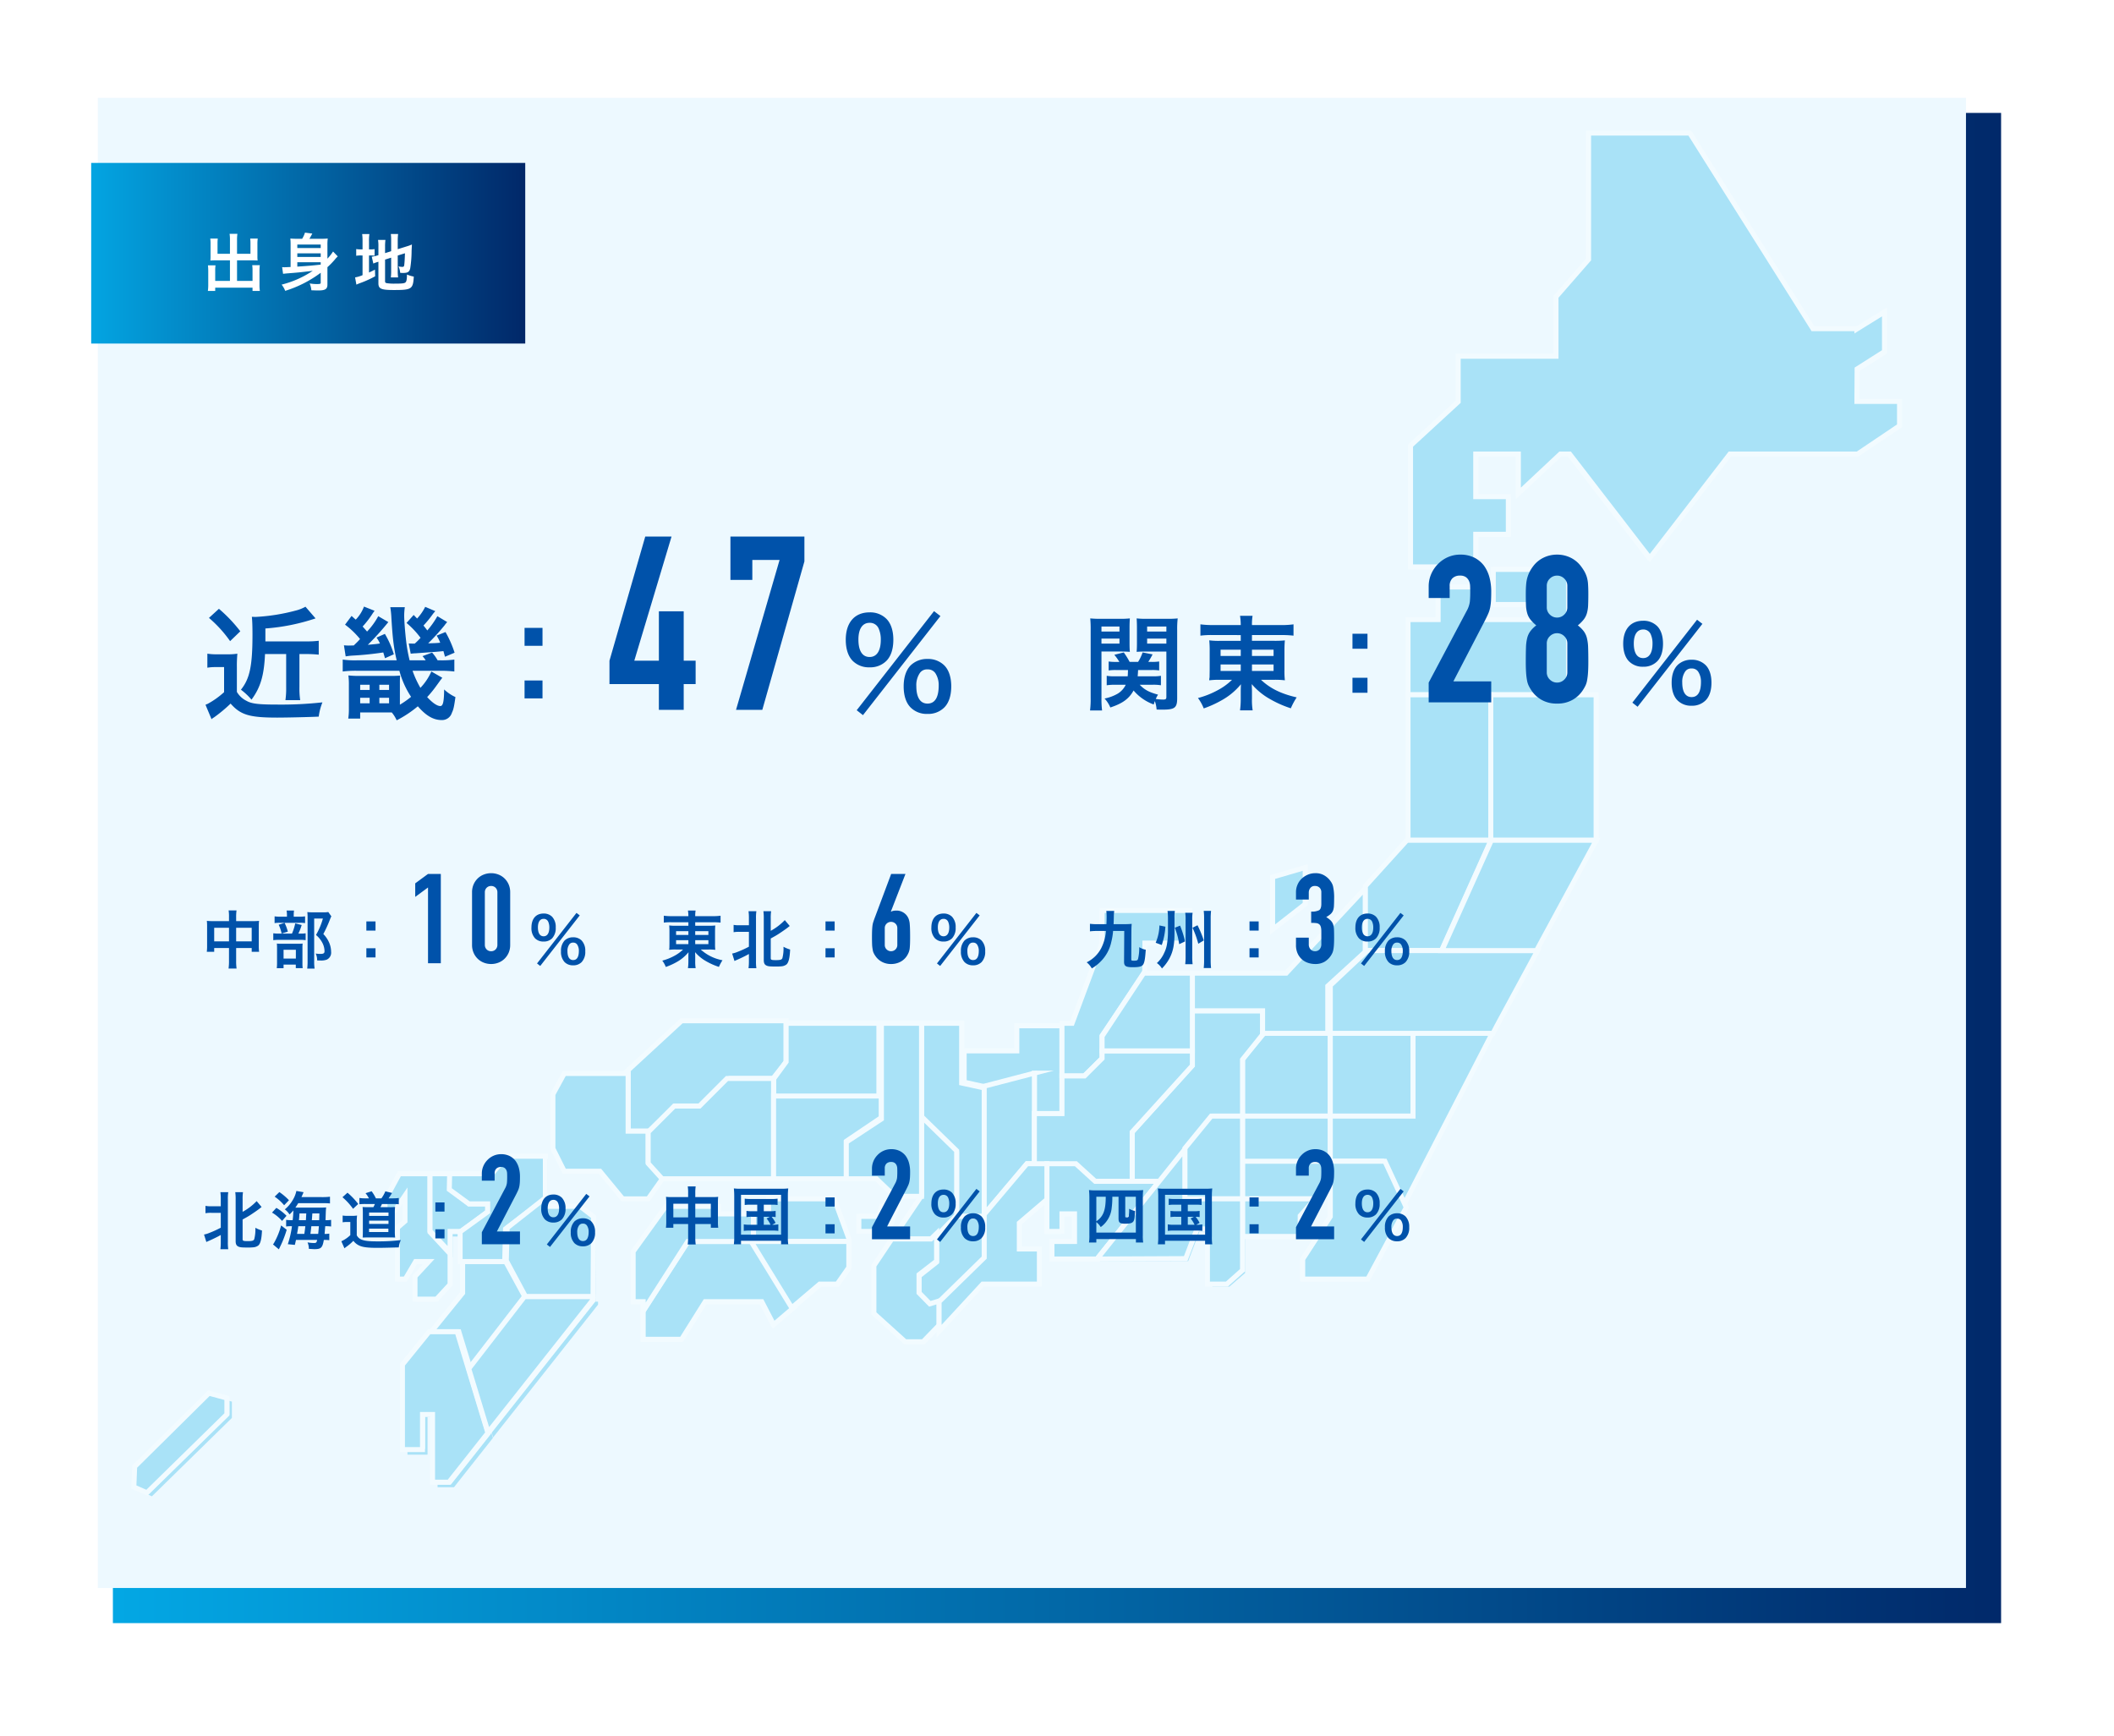 <svg xmlns="http://www.w3.org/2000/svg" xmlns:xlink="http://www.w3.org/1999/xlink" width="842.586" height="691.934" viewBox="0 0 842.586 691.934">
  <defs>
    <linearGradient id="linear-gradient" y1="0.5" x2="1" y2="0.5" gradientUnits="objectBoundingBox">
      <stop offset="0" stop-color="#03a8e5"/>
      <stop offset="1" stop-color="#012869"/>
    </linearGradient>
    <filter id="パス_301" x="0" y="0" width="842.586" height="691.934" filterUnits="userSpaceOnUse">
      <feOffset dx="10" dy="10" input="SourceAlpha"/>
      <feGaussianBlur stdDeviation="15" result="blur"/>
      <feFlood flood-opacity="0.161"/>
      <feComposite operator="in" in2="blur"/>
      <feComposite in="SourceGraphic"/>
    </filter>
    <linearGradient id="linear-gradient-2" x1="-0.03" xlink:href="#linear-gradient"/>
    <filter id="長方形_219" x="21.347" y="49.934" width="203" height="102" filterUnits="userSpaceOnUse">
      <feOffset input="SourceAlpha"/>
      <feGaussianBlur stdDeviation="5" result="blur-2"/>
      <feFlood flood-color="#013778" flood-opacity="0.322"/>
      <feComposite operator="in" in2="blur-2"/>
      <feComposite in="SourceGraphic"/>
    </filter>
  </defs>
  <g id="出身地" transform="translate(-288.653 -4676.066)">
    <g id="グループ_247" data-name="グループ 247" transform="translate(-204.7 2338)">
      <g transform="matrix(1, 0, 0, 1, 493.35, 2338.07)" filter="url(#パス_301)">
        <path id="パス_301-2" data-name="パス 301" d="M0,0H752.586V601.934H0Z" transform="translate(35 35)" fill="url(#linear-gradient)"/>
      </g>
      <path id="パス_302" data-name="パス 302" d="M0,0H744.586V593.934H0Z" transform="translate(532.353 2377.066)" fill="#edf9ff"/>
    </g>
    <g id="グループ_264" data-name="グループ 264" transform="translate(-51.893 1020.106)" opacity="0.29">
      <path id="パス_673" data-name="パス 673" d="M536.988,4137.994H528.57l-7.161-5.728s.1-3.261.13-6.266H513v22.821l8,8.491v-8.323h4.833l11.16-7.853Z" transform="translate(-0.058 -0.205)" fill="#03a8e5" stroke="rgba(0,0,0,0)" stroke-width="1"/>
      <path id="パス_674" data-name="パス 674" d="M525.994,4173.546l-12.516,15.441h11.013l4.429,14.571,21.951-28.4L543.15,4161H525.994Z" transform="translate(-0.059 -0.222)" fill="#03a8e5" stroke="rgba(0,0,0,0)" stroke-width="1"/>
      <path id="パス_675" data-name="パス 675" d="M558.982,4136.011V4118H541.569l-6.969,8h-12.77c-.035,3.006-.142,6.266-.142,6.266l7.822,5.728h7.481v3.187L526,4149.137v11.842h17.246l.322-13.013Z" transform="translate(-0.063 -0.201)" fill="#03a8e5" stroke="rgba(0,0,0,0)" stroke-width="1"/>
      <path id="パス_676" data-name="パス 676" d="M529.307,4203.815,524.8,4189H513.627L503,4202.109v33.868h8v-14.992h4v27.986h6.542l15.527-19.646Z" transform="translate(-0.054 -0.236)" fill="#03a8e5" stroke="rgba(0,0,0,0)" stroke-width="1"/>
      <path id="パス_677" data-name="パス 677" d="M572.858,4139H558.992v-3.4l-15.252,11.984-.318,13.045,7.676,14.348h26.885l.2-31.852Z" transform="translate(-0.073 -0.209)" fill="#03a8e5" stroke="rgba(0,0,0,0)" stroke-width="1"/>
      <path id="パス_678" data-name="パス 678" d="M529.444,4203.725l7.714,25.375,41.818-52.906.007-1.194H551.643Z" transform="translate(-0.067 -0.229)" fill="#03a8e5" stroke="rgba(0,0,0,0)" stroke-width="1"/>
      <path id="パス_679" data-name="パス 679" d="M396.216,4242.189l-.323,8.133,5.2,2.277,31.884-31.234v-6.506l-7.159-1.953Z" transform="translate(-0.001 -0.248)" fill="#03a8e5" stroke="rgba(0,0,0,0)" stroke-width="1"/>
      <path id="パス_680" data-name="パス 680" d="M813.983,4135.99v-20.771l-10.373,12.965-24.637,30.794,35.334-.162,4.417-11.519.121-.314h5.133v21.99h6.755l6.239-5.376V4135.99Z" transform="translate(-0.189 -0.199)" fill="#03a8e5" stroke="rgba(0,0,0,0)" stroke-width="1"/>
      <path id="パス_681" data-name="パス 681" d="M1080.913,3815.948l.082-12.932,10.913-6.922v-15.829l-10.995,6.821v-.124H1063.4L1014.3,3709H973.965v50.361l-12.994,14.9v23.7H921.991v18.131L903,3833.565v48.35h25.987v-12.994h12.994v-14.992H928.987v-16.992h16.992v15.688l16.732-15.688h3.712l31.937,41.428,31.932-41.428h50.873l16.74-11.274v-9.715Z" transform="translate(-0.25 0)" fill="#03a8e5" stroke="rgba(0,0,0,0)" stroke-width="1"/>
      <path id="パス_682" data-name="パス 682" d="M1081.413,3816.448l.082-12.932,10.913-6.922v-15.829l-10.995,6.82v-.123H1063.9L1014.8,3709.5H973.466v50.36l-12.994,14.9v23.7H922.491v18.131L903.5,3834.065v48.35h25.987v-12.994h12.994v-14.993H929.487v-16.992h15.992v15.688l16.732-15.688h3.712l31.937,41.429,31.932-41.429h50.872l16.74-11.274v-9.715Z" transform="translate(-0.25 0)" fill="#03a8e5" stroke="#fff" stroke-linecap="round" stroke-linejoin="round" stroke-width="1"/>
      <path id="パス_683" data-name="パス 683" d="M732.893,4089.637l20.092-5.208v15.554H763.98V4065H745.989v10H724v12.688Z" transform="translate(-0.162 -0.175)" fill="#03a8e5" stroke="rgba(0,0,0,0)" stroke-width="1"/>
      <path id="パス_684" data-name="パス 684" d="M733.639,4089.414l19.846-5.208v15.277H764.48V4064.5H745.49v10H724.5v12.965l8.785,1.954" transform="translate(-0.162 -0.175)" fill="#03a8e5" stroke="#fff" stroke-linecap="round" stroke-linejoin="round" stroke-width="1"/>
      <path id="パス_685" data-name="パス 685" d="M836,4078.118v22.865h34.983V4068h-26.51Z" transform="translate(-0.217 -0.177)" fill="#03a8e5" stroke="rgba(0,0,0,0)" stroke-width="1"/>
      <path id="パス_686" data-name="パス 686" d="M835.5,4078.618v22.865h34.983V4068.5h-26.51Z" transform="translate(-0.217 -0.177)" fill="#03a8e5" stroke="#fff" stroke-linecap="round" stroke-linejoin="round" stroke-width="1"/>
      <path id="パス_687" data-name="パス 687" d="M815.988,4059v15.992h0v5.777L792,4107.356v19.611h12.6l19.687-25.987h11.688v-22.52l8-9.965V4059Z" transform="translate(-0.195 -0.172)" fill="#03a8e5" stroke="rgba(0,0,0,0)" stroke-width="1"/>
      <path id="パス_688" data-name="パス 688" d="M816.488,4059.5v14.993h0v5.777L792.5,4106.856v19.61h11.6l19.687-25.987h11.688v-22.52l8-9.965v-8.5Z" transform="translate(-0.196 -0.172)" fill="#03a8e5" stroke="#fff" stroke-linecap="round" stroke-linejoin="round" stroke-width="1"/>
      <path id="パス_689" data-name="パス 689" d="M853.392,4043.984H816v14.993h27.986v9h25.987V4049.12l14.993-13.7v-25.3Z" transform="translate(-0.207 -0.148)" fill="#03a8e5" stroke="rgba(0,0,0,0)" stroke-width="1"/>
      <path id="パス_690" data-name="パス 690" d="M853.892,4044.484H816.5v14.992h27.986v9h25.987V4049.62l14.993-13.7v-25.3Z" transform="translate(-0.207 -0.149)" fill="#03a8e5" stroke="#fff" stroke-linecap="round" stroke-linejoin="round" stroke-width="1"/>
      <path id="パス_691" data-name="パス 691" d="M599,4106.979v.371l10.734-10.367h10.409l11.385-10.995h17.241l5.2-6.6V4063H612.315l-22.759,20.989H591v22.99Z" transform="translate(-0.096 -0.174)" fill="#03a8e5" stroke="rgba(0,0,0,0)" stroke-width="1"/>
      <path id="パス_692" data-name="パス 692" d="M599.5,4107.479v-.628l10.734-10.366h10.409l11.385-11h17.241l5.2-6.6V4063.5H612.815l-22.759,20.989H591.5v22.99Z" transform="translate(-0.096 -0.174)" fill="#03a8e5" stroke="#fff" stroke-linecap="round" stroke-linejoin="round" stroke-width="1"/>
      <path id="パス_693" data-name="パス 693" d="M721.993,4115.526v25.752l.325-.316h10.67v-51.2l-9-1.958V4064H708v37.854Z" transform="translate(-0.154 -0.175)" fill="#03a8e5" stroke="rgba(0,0,0,0)" stroke-width="1"/>
      <path id="パス_694" data-name="パス 694" d="M721.493,4115.026v25.752l.325-.316h11.669v-51.2l-9-1.958v-23.8H707.5v37.854Z" transform="translate(-0.154 -0.174)" fill="#03a8e5" stroke="#fff" stroke-linecap="round" stroke-linejoin="round" stroke-width="1"/>
      <path id="パス_695" data-name="パス 695" d="M654,4064v15.342l-5,6.833v7.809h41.979V4064Z" transform="translate(-0.125 -0.175)" fill="#03a8e5" stroke="rgba(0,0,0,0)" stroke-width="1"/>
      <path id="パス_696" data-name="パス 696" d="M654.5,4063.5v15.343l-5,6.833v7.81h41.979V4063.5Z" transform="translate(-0.125 -0.174)" fill="#03a8e5" stroke="#fff" stroke-linecap="round" stroke-linejoin="round" stroke-width="1"/>
      <path id="パス_697" data-name="パス 697" d="M965.969,3932.976V3883H935.983v13.993h18.991v6H927.987V3890H913.994v12.993H902v29.985h63.969Z" transform="translate(-0.249 -0.085)" fill="#03a8e5" stroke="rgba(0,0,0,0)" stroke-width="1"/>
      <path id="パス_698" data-name="パス 698" d="M966.469,3933.475V3882.5H936.483v13.994h18.991v7H927.488V3890.5H913.495v12.994H902.5v29.985h63.969Z" transform="translate(-0.25 -0.085)" fill="#03a8e5" stroke="#fff" stroke-linecap="round" stroke-linejoin="round" stroke-width="1"/>
      <rect id="長方形_192" data-name="長方形 192" width="32.984" height="57.972" transform="translate(901.751 3932.89)" fill="#03a8e5" stroke="rgba(0,0,0,0)" stroke-width="1"/>
      <rect id="長方形_193" data-name="長方形 193" width="32.984" height="57.972" transform="translate(902.25 3933.39)" fill="#03a8e5" stroke="#fff" stroke-linecap="round" stroke-linejoin="round" stroke-width="1"/>
      <path id="パス_699" data-name="パス 699" d="M752.99,4083.867,733,4089.075v51.078l17.039-20.171h2.951v-36.115Z" transform="translate(-0.166 -0.184)" fill="#03a8e5" stroke="rgba(0,0,0,0)" stroke-width="1"/>
      <path id="パス_700" data-name="パス 700" d="M753.49,4084.367l-19.99,5.208v51.078l17.039-20.171h2.951v-36.115Z" transform="translate(-0.167 -0.184)" fill="#03a8e5" stroke="#fff" stroke-linecap="round" stroke-linejoin="round" stroke-width="1"/>
      <path id="パス_701" data-name="パス 701" d="M598.981,4106.989h-8V4084H565.529L561,4092.3v21.626l4.526,9.056h14.229l9.054,10.995h10.172l5.736-8.1-5.736-6.409Z" transform="translate(-0.082 -0.184)" fill="#03a8e5" stroke="rgba(0,0,0,0)" stroke-width="1"/>
      <path id="パス_702" data-name="パス 702" d="M599.481,4107.489h-8V4084.5H566.029l-4.529,8.3v20.626l4.526,9.056h14.229l9.054,10.994h10.172l5.523-7.8-5.523-6.171Z" transform="translate(-0.082 -0.184)" fill="#03a8e5" stroke="#fff" stroke-linecap="round" stroke-linejoin="round" stroke-width="1"/>
      <path id="パス_703" data-name="パス 703" d="M915.333,4034.979,935.068,3991H901.543L885,4009.265v25.713Z" transform="translate(-0.241 -0.138)" fill="#03a8e5" stroke="rgba(0,0,0,0)" stroke-width="1"/>
      <path id="パス_704" data-name="パス 704" d="M915.833,4035.479l19.735-43.979H902.043L885.5,4009.766v25.713Z" transform="translate(-0.241 -0.139)" fill="#03a8e5" stroke="#fff" stroke-linecap="round" stroke-linejoin="round" stroke-width="1"/>
      <rect id="長方形_194" data-name="長方形 194" width="32.984" height="32.984" transform="translate(870.766 4067.824)" fill="#03a8e5" stroke="rgba(0,0,0,0)" stroke-width="1"/>
      <rect id="長方形_195" data-name="長方形 195" width="32.984" height="32.984" transform="translate(870.266 4068.324)" fill="#03a8e5" stroke="#fff" stroke-linecap="round" stroke-linejoin="round" stroke-width="1"/>
      <path id="パス_705" data-name="パス 705" d="M714,4148.556v10.665l-7,5.53v7.811l4.385,4.39,3.736-1.139,17.866-17.569V4141H721.63Z" transform="translate(-0.154 -0.212)" fill="#03a8e5" stroke="rgba(0,0,0,0)" stroke-width="1"/>
      <path id="パス_706" data-name="パス 706" d="M714.5,4148.055v10.666l-7,5.53v7.811l4.385,4.39,3.736-1.139,17.866-17.57V4140.5H722.13Z" transform="translate(-0.154 -0.212)" fill="#03a8e5" stroke="#fff" stroke-linecap="round" stroke-linejoin="round" stroke-width="1"/>
      <rect id="長方形_196" data-name="長方形 196" width="34.983" height="18.991" transform="translate(835.783 4100.808)" fill="#03a8e5" stroke="rgba(0,0,0,0)" stroke-width="1"/>
      <rect id="長方形_197" data-name="長方形 197" width="34.983" height="18.991" transform="translate(835.283 4100.308)" fill="#03a8e5" stroke="#fff" stroke-linecap="round" stroke-linejoin="round" stroke-width="1"/>
      <path id="パス_707" data-name="パス 707" d="M779.992,4019v12.868l-11.961,32.11H764v20.989h8.891l7.1-6.979V4068.9l16.992-25.212.081-11.69h17.91V4019Z" transform="translate(-0.182 -0.152)" fill="#03a8e5" stroke="rgba(0,0,0,0)" stroke-width="1"/>
      <path id="パス_708" data-name="パス 708" d="M779.492,4019.5v12.868l-11.961,32.109H763.5v20.99h8.891l7.1-6.979V4069.4l16.992-25.212.081-11.69h17.91V4019.5Z" transform="translate(-0.181 -0.152)" fill="#03a8e5" stroke="#fff" stroke-linecap="round" stroke-linejoin="round" stroke-width="1"/>
      <path id="パス_709" data-name="パス 709" d="M779.987,4075v3L772.969,4085h-8.975v14.992H753v20.99h15.609l7.16,6h16.212v-19.66l23.988-26.463V4075Z" transform="translate(-0.176 -0.18)" fill="#03a8e5" stroke="rgba(0,0,0,0)" stroke-width="1"/>
      <path id="パス_710" data-name="パス 710" d="M780.487,4075.5v3l-7.017,6.994h-8.975v13.992H753.5v20.99h15.109l7.16,7h16.712v-20.16l23.988-26.462V4075.5Z" transform="translate(-0.177 -0.18)" fill="#03a8e5" stroke="#fff" stroke-linecap="round" stroke-linejoin="round" stroke-width="1"/>
      <path id="パス_711" data-name="パス 711" d="M796.575,4044,780,4069.154v5.831h35.982V4044Z" transform="translate(-0.19 -0.164)" fill="#03a8e5" stroke="rgba(0,0,0,0)" stroke-width="1"/>
      <path id="パス_712" data-name="パス 712" d="M797.075,4044.5,780.5,4069.654v5.831h35.982V4044.5Z" transform="translate(-0.19 -0.165)" fill="#03a8e5" stroke="#fff" stroke-linecap="round" stroke-linejoin="round" stroke-width="1"/>
      <path id="パス_713" data-name="パス 713" d="M903.984,4100.983H871v17.991h20.734l8.126,18.286L935.532,4068H903.984Z" transform="translate(-0.234 -0.177)" fill="#03a8e5" stroke="rgba(0,0,0,0)" stroke-width="1"/>
      <path id="パス_714" data-name="パス 714" d="M903.484,4101.483H870.5v17.991h20.734l8.126,18.287,35.672-69.261H903.484Z" transform="translate(-0.234 -0.177)" fill="#03a8e5" stroke="#fff" stroke-linecap="round" stroke-linejoin="round" stroke-width="1"/>
      <path id="パス_715" data-name="パス 715" d="M836,4119v14.992h28.706l6.277-8.161V4119Z" transform="translate(-0.217 -0.201)" fill="#03a8e5" stroke="rgba(0,0,0,0)" stroke-width="1"/>
      <path id="パス_716" data-name="パス 716" d="M835.5,4119.5v14.992h28.706l6.277-8.161V4119.5Z" transform="translate(-0.217 -0.202)" fill="#03a8e5" stroke="#fff" stroke-linecap="round" stroke-linejoin="round" stroke-width="1"/>
      <path id="パス_717" data-name="パス 717" d="M892.757,4119H870.995v22.071L860,4158.034v7.943h25.952l15.334-28.564Z" transform="translate(-0.229 -0.201)" fill="#03a8e5" stroke="rgba(0,0,0,0)" stroke-width="1"/>
      <path id="パス_718" data-name="パス 718" d="M892.257,4119.5H870.495v22.07L859.5,4158.534v7.943h25.952l15.334-28.565Z" transform="translate(-0.229 -0.202)" fill="#03a8e5" stroke="#fff" stroke-linecap="round" stroke-linejoin="round" stroke-width="1"/>
      <path id="パス_719" data-name="パス 719" d="M836,4148.992h22.989v-8.235l5.939-6.757H836Z" transform="translate(-0.217 -0.209)" fill="#03a8e5" stroke="rgba(0,0,0,0)" stroke-width="1"/>
      <path id="パス_720" data-name="パス 720" d="M835.5,4149.492h22.989v-8.235l5.939-6.757H835.5Z" transform="translate(-0.217 -0.209)" fill="#03a8e5" stroke="#fff" stroke-linecap="round" stroke-linejoin="round" stroke-width="1"/>
      <path id="パス_721" data-name="パス 721" d="M823.51,4101,813,4113.851v20.133h22.989V4101Z" transform="translate(-0.206 -0.192)" fill="#03a8e5" stroke="rgba(0,0,0,0)" stroke-width="1"/>
      <path id="パス_722" data-name="パス 722" d="M823.01,4101.5l-10.51,12.851v20.133h22.989V4101.5Z" transform="translate(-0.205 -0.193)" fill="#03a8e5" stroke="#fff" stroke-linecap="round" stroke-linejoin="round" stroke-width="1"/>
      <path id="パス_723" data-name="パス 723" d="M966.483,3933H935v57.972h41.979V3933Z" transform="translate(-0.266 -0.11)" fill="#03a8e5" stroke="rgba(0,0,0,0)" stroke-width="1"/>
      <path id="パス_724" data-name="パス 724" d="M966.983,3933.5H935.5v57.972h41.979V3933.5Z" transform="translate(-0.266 -0.11)" fill="#03a8e5" stroke="#fff" stroke-linecap="round" stroke-linejoin="round" stroke-width="1"/>
      <path id="パス_725" data-name="パス 725" d="M916,4035H885.762L871,4048.883v19.1h64.853l1.561-3.031L953.624,4035Z" transform="translate(-0.234 -0.16)" fill="#03a8e5" stroke="rgba(0,0,0,0)" stroke-width="1"/>
      <path id="パス_726" data-name="パス 726" d="M915.5,4035.5H885.262L870.5,4049.383v19.1h64.853l1.561-3.031,16.209-29.953Z" transform="translate(-0.234 -0.161)" fill="#03a8e5" stroke="#fff" stroke-linecap="round" stroke-linejoin="round" stroke-width="1"/>
      <path id="パス_727" data-name="パス 727" d="M915.492,4034.979h37.733l23.8-43.979h-41.8Z" transform="translate(-0.256 -0.138)" fill="#03a8e5" stroke="rgba(0,0,0,0)" stroke-width="1"/>
      <path id="パス_728" data-name="パス 728" d="M915.492,4035.479h37.733l23.8-43.979h-41.8Z" transform="translate(-0.256 -0.139)" fill="#03a8e5" stroke="#fff" stroke-linecap="round" stroke-linejoin="round" stroke-width="1"/>
      <path id="パス_729" data-name="パス 729" d="M792.293,4127H777.238l-7.7-7H758v26.987h6v-7h5v10.995h-9v7h17.939L802.728,4127Z" transform="translate(-0.179 -0.202)" fill="#03a8e5" stroke="rgba(0,0,0,0)" stroke-width="1"/>
      <path id="パス_730" data-name="パス 730" d="M790.751,4127.5H776.738l-7.7-7H757.5v26.987h6v-7h5v11h-9v6H776.86l23.99-29.985Z" transform="translate(-0.178 -0.202)" fill="#03a8e5" stroke="#fff" stroke-linecap="round" stroke-linejoin="round" stroke-width="1"/>
      <path id="パス_731" data-name="パス 731" d="M648.975,4086H630.413l-10.995,10.995H609.366L599,4107.361v12.5l5.553,6.125h44.422V4086Z" transform="translate(-0.101 -0.185)" fill="#03a8e5" stroke="rgba(0,0,0,0)" stroke-width="1"/>
      <path id="パス_732" data-name="パス 732" d="M649.476,4085.5H630.913l-10.995,10.995H609.866L599.5,4106.861v12.5l5.553,6.125h44.422V4085.5Z" transform="translate(-0.101 -0.185)" fill="#03a8e5" stroke="#fff" stroke-linecap="round" stroke-linejoin="round" stroke-width="1"/>
      <path id="パス_733" data-name="パス 733" d="M691.979,4101.583V4093H649v32.984h28.986V4111.02Z" transform="translate(-0.125 -0.189)" fill="#03a8e5" stroke="rgba(0,0,0,0)" stroke-width="1"/>
      <path id="パス_734" data-name="パス 734" d="M691.479,4102.084V4093.5H649.5v32.984h27.986V4111.52Z" transform="translate(-0.125 -0.189)" fill="#03a8e5" stroke="#fff" stroke-linecap="round" stroke-linejoin="round" stroke-width="1"/>
      <path id="パス_735" data-name="パス 735" d="M714.991,4147.771v0l7-7.24v-25.69L707.994,4101.2v31.535l-11.634,17.242h16.5Z" transform="translate(-0.148 -0.193)" fill="#03a8e5" stroke="rgba(0,0,0,0)" stroke-width="1"/>
      <path id="パス_736" data-name="パス 736" d="M714.491,4148.27v0l7-7.239v-25.69L707.494,4101.7v31.535l-11.634,17.242h16.5Z" transform="translate(-0.148 -0.193)" fill="#03a8e5" stroke="#fff" stroke-linecap="round" stroke-linejoin="round" stroke-width="1"/>
      <path id="パス_737" data-name="パス 737" d="M691.993,4064v38.128L678,4111.349v14.621h11.994l7.329,7h10.662V4064Z" transform="translate(-0.139 -0.175)" fill="#03a8e5" stroke="rgba(0,0,0,0)" stroke-width="1"/>
      <path id="パス_738" data-name="パス 738" d="M691.493,4063.5v38.128l-13.993,9.22v14.621h11.994l7.329,7h10.662V4063.5Z" transform="translate(-0.139 -0.174)" fill="#03a8e5" stroke="#fff" stroke-linecap="round" stroke-linejoin="round" stroke-width="1"/>
      <path id="パス_739" data-name="パス 739" d="M711.31,4175.849l-4.318-4.391v-7.236l7-5.4v-11.006L711.745,4150H696.13L689,4160.647v19.038l12.493,11.294h7.1l6.4-6.6v-9.671Z" transform="translate(-0.145 -0.215)" fill="#03a8e5" stroke="rgba(0,0,0,0)" stroke-width="1"/>
      <path id="パス_740" data-name="パス 740" d="M711.81,4176.349l-4.318-4.391v-7.737l7-5.4v-10.506l-2.243,2.188H696.63l-7.13,10.648v19.038l12.493,11.294h7.1l6.4-6.6v-9.671Z" transform="translate(-0.145 -0.216)" fill="#03a8e5" stroke="#fff" stroke-linecap="round" stroke-linejoin="round" stroke-width="1"/>
      <path id="パス_741" data-name="パス 741" d="M753.129,4120H750l-17.007,20.172v17.242L715,4174.985v11.784l17.37-18.792H754.98v-13.993h-8v-10.357l10.995-9.386V4120Z" transform="translate(-0.158 -0.202)" fill="#03a8e5" stroke="rgba(0,0,0,0)" stroke-width="1"/>
      <path id="パス_742" data-name="パス 742" d="M752.629,4120.5H750.5l-17.007,20.172v17.242l-17.991,17.57v9.442l17.37-17.45H755.48v-12.994h-9v-10.357l10.995-9.386V4120.5Z" transform="translate(-0.158 -0.202)" fill="#03a8e5" stroke="#fff" stroke-linecap="round" stroke-linejoin="round" stroke-width="1"/>
      <path id="パス_743" data-name="パス 743" d="M860.994,4001.864,848,4005.669v20.921l12.994-10.145Z" transform="translate(-0.223 -0.144)" fill="#03a8e5" stroke="rgba(0,0,0,0)" stroke-width="1"/>
      <path id="パス_744" data-name="パス 744" d="M861.494,4001.864l-12.994,3.805v20.921l12.994-10.145Z" transform="translate(-0.223 -0.144)" fill="#03a8e5" stroke="#fff" stroke-linecap="round" stroke-linejoin="round" stroke-width="1"/>
      <path id="パス_745" data-name="パス 745" d="M614.883,4151,597,4178.737v11.243h15.319l9.4-14.992h22.549l4.744,9.16,8.286-7.032L641.272,4151Z" transform="translate(-0.1 -0.217)" fill="#03a8e5" stroke="rgba(0,0,0,0)" stroke-width="1"/>
      <path id="パス_746" data-name="パス 746" d="M614.383,4151.5,596.5,4179.238v11.242h15.319l9.4-14.992h22.549l4.744,9.16,8.286-7.031L640.772,4151.5Z" transform="translate(-0.099 -0.217)" fill="#03a8e5" stroke="#fff" stroke-linecap="round" stroke-linejoin="round" stroke-width="1"/>
      <path id="パス_747" data-name="パス 747" d="M640.976,4150.994v-11H626.983v-3h-20.99L593,4155.026v19.956h4v3.75l17.764-27.737Z" transform="translate(-0.098 -0.21)" fill="#03a8e5" stroke="rgba(0,0,0,0)" stroke-width="1"/>
      <path id="パス_748" data-name="パス 748" d="M640.477,4151.492V4140.5H626.484v-4H606.111L593.5,4154.526v19.956h3v3.593l17.764-26.582Z" transform="translate(-0.098 -0.21)" fill="#03a8e5" stroke="#fff" stroke-linecap="round" stroke-linejoin="round" stroke-width="1"/>
      <path id="パス_749" data-name="パス 749" d="M673.171,4134H647v6h-6v11h37.981v-1.186Z" transform="translate(-0.121 -0.209)" fill="#03a8e5" stroke="rgba(0,0,0,0)" stroke-width="1"/>
      <path id="パス_750" data-name="パス 750" d="M672.671,4134.5H646.5v6h-6v10.995h37.981v-1.185Z" transform="translate(-0.121 -0.209)" fill="#03a8e5" stroke="#fff" stroke-linecap="round" stroke-linejoin="round" stroke-width="1"/>
      <path id="パス_751" data-name="パス 751" d="M656.248,4177.429l11.123-9.437h6.976l4.634-6.623V4151H640.029Z" transform="translate(-0.121 -0.217)" fill="#03a8e5" stroke="rgba(0,0,0,0)" stroke-width="1"/>
      <path id="パス_752" data-name="パス 752" d="M656.748,4177.929l11.123-9.437h6.975l4.634-6.623V4151.5H640.529Z" transform="translate(-0.121 -0.217)" fill="#03a8e5" stroke="#fff" stroke-linecap="round" stroke-linejoin="round" stroke-width="1"/>
      <path id="パス_753" data-name="パス 753" d="M694.86,4146.995l3.388-9.995h-6.21l-1.354,4H683v6h11.86Z" transform="translate(-0.142 -0.21)" fill="#03a8e5" stroke="rgba(0,0,0,0)" stroke-width="1"/>
      <path id="パス_754" data-name="パス 754" d="M695.361,4146.5l3.388-10h-6.21l-1.354,4H683.5v6h11.86Z" transform="translate(-0.142 -0.21)" fill="#03a8e5" stroke="#fff" stroke-linecap="round" stroke-linejoin="round" stroke-width="1"/>
      <path id="パス_755" data-name="パス 755" d="M511.991,4124H499.759l-5.817,10.741.224,4.251h3.579l4.252-6.266v10.179l-3,2.6v20.471h3.137l4.122-7h5.251l-5.513,5.954v9.039h8.594l5.4-5.842v-12.22l-8-8.655Z" transform="translate(-0.049 -0.204)" fill="#03a8e5" stroke="rgba(0,0,0,0)" stroke-width="1"/>
      <path id="パス_756" data-name="パス 756" d="M511.492,4123.5H500.259l-5.817,10.741.224,4.251h3.579l4.252-6.266v10.679l-3,2.6v20.971h2.637l4.122-7h5.75l-5.513,5.954v9.039h7.595l5.4-5.958v-12.465l-8-8.828Z" transform="translate(-0.049 -0.203)" fill="#03a8e5" stroke="#fff" stroke-linecap="round" stroke-linejoin="round" stroke-width="1"/>
      <path id="パス_757" data-name="パス 757" d="M534.989,4135.994H527.57l-7.161-5.728s.1-3.261.13-6.266H512v22.82l8,8.492v-8.323h4.53l10.463-7.853Z" transform="translate(-0.058 -0.204)" fill="#03a8e5" stroke="rgba(0,0,0,0)" stroke-width="1"/>
      <path id="パス_758" data-name="パス 758" d="M535.488,4136.494H527.07l-7.161-5.728s.1-3.261.13-6.266H511.5v22.821l8,8.491v-8.323h4.833l11.159-7.853Z" transform="translate(-0.058 -0.204)" fill="#03a8e5" stroke="#fff" stroke-linecap="round" stroke-linejoin="round" stroke-width="1"/>
      <path id="パス_759" data-name="パス 759" d="M524.994,4171.546l-12.516,15.441h11.013l4.429,14.571,21.951-28.4L542.15,4159H524.994Z" transform="translate(-0.058 -0.221)" fill="#03a8e5" stroke="rgba(0,0,0,0)" stroke-width="1"/>
      <path id="パス_760" data-name="パス 760" d="M524.494,4172.046l-12.516,15.441h11.013l4.429,14.57,21.951-28.4-7.72-14.154H524.494Z" transform="translate(-0.058 -0.221)" fill="#03a8e5" stroke="#fff" stroke-linecap="round" stroke-linejoin="round" stroke-width="1"/>
      <path id="パス_761" data-name="パス 761" d="M557.981,4134.012V4117H542.745l-6.1,7H519.831c-.035,3.006-.142,6.266-.142,6.266l7.822,5.728h7.481v3.187L524,4147.137v11.842h17.768l.332-13.012Z" transform="translate(-0.062 -0.2)" fill="#03a8e5" stroke="rgba(0,0,0,0)" stroke-width="1"/>
      <path id="パス_762" data-name="パス 762" d="M557.482,4134.511V4116.5H542.245l-6.1,7H520.331c-.035,3.255-.142,6.788-.142,6.788l7.822,6.206h7.481v3.452l-10.995,8.625v10.913h17.246l.322-13.013Z" transform="translate(-0.062 -0.2)" fill="#03a8e5" stroke="#fff" stroke-linecap="round" stroke-linejoin="round" stroke-width="1"/>
      <path id="パス_763" data-name="パス 763" d="M527.307,4201.815,522.8,4187H511.627L501,4200.109v33.868h8v-13.993h4v26.987h6.542l15.527-19.646Z" transform="translate(-0.053 -0.235)" fill="#03a8e5" stroke="rgba(0,0,0,0)" stroke-width="1"/>
      <path id="パス_764" data-name="パス 764" d="M527.807,4202.315l-4.5-14.815H511.9l-10.4,12.83v33.147h8v-13.993h4v27.986h6.542l15.527-19.646Z" transform="translate(-0.053 -0.235)" fill="#03a8e5" stroke="#fff" stroke-linecap="round" stroke-linejoin="round" stroke-width="1"/>
      <path id="パス_765" data-name="パス 765" d="M571.858,4137H557.992v-3.4l-15.252,11.984-.318,13.045,7.676,14.348h26.885l.2-31.852Z" transform="translate(-0.073 -0.208)" fill="#03a8e5" stroke="rgba(0,0,0,0)" stroke-width="1"/>
      <path id="パス_766" data-name="パス 766" d="M572.358,4137.5H558.492v-3.4l-15.252,11.984-.318,13.045,7.676,14.348h26.885l.2-31.852Z" transform="translate(-0.073 -0.209)" fill="#03a8e5" stroke="#fff" stroke-linecap="round" stroke-linejoin="round" stroke-width="1"/>
      <path id="パス_767" data-name="パス 767" d="M527.444,4201.725l7.714,25.375,41.817-52.906.007-1.194H549.643Z" transform="translate(-0.066 -0.228)" fill="#03a8e5" stroke="rgba(0,0,0,0)" stroke-width="1"/>
      <path id="パス_768" data-name="パス 768" d="M527.944,4202.225l7.714,25.375,41.817-52.905.007-1.194H550.143Z" transform="translate(-0.066 -0.228)" fill="#03a8e5" stroke="#fff" stroke-linecap="round" stroke-linejoin="round" stroke-width="1"/>
      <path id="パス_769" data-name="パス 769" d="M394.216,4240.771l-.323,8.134,5.2,2.277,31.884-31.234v-6.506l-7.158-1.953Z" transform="translate(0 -0.247)" fill="#03a8e5" stroke="rgba(0,0,0,0)" stroke-width="1"/>
      <path id="パス_770" data-name="パス 770" d="M394.716,4240.771l-.323,8.134,5.2,2.277,31.884-31.234v-6.506l-7.158-1.953Z" transform="translate(0 -0.247)" fill="#03a8e5" stroke="#fff" stroke-linecap="round" stroke-linejoin="round" stroke-width="1"/>
      <path id="パス_771" data-name="パス 771" d="M812.983,4133.99v-19.771l-10.373,12.965-24.637,30.794,35.334-.162,4.417-11.519.12-.314h4.134v21.99h7.754l6.239-5.539V4133.99Z" transform="translate(-0.189 -0.199)" fill="#03a8e5" stroke="rgba(0,0,0,0)" stroke-width="1"/>
      <path id="パス_772" data-name="パス 772" d="M812.483,4134.49v-20.771l-10.373,12.965-24.637,30.794,35.334-.162,4.417-11.519.121-.314h5.133v21.99h6.755l6.239-5.376V4134.49Z" transform="translate(-0.188 -0.199)" fill="#03a8e5" stroke="#fff" stroke-linecap="round" stroke-linejoin="round" stroke-width="1"/>
      <path id="パス_773" data-name="パス 773" d="M1080.913,3815.948l.082-12.932,10.913-6.922v-15.829l-10.995,6.821v-.124H1063.4L1014.3,3709H973.965v50.361l-12.994,14.9v23.7H921.991v18.131L903,3833.565v48.35h25.987v-12.994h12.994v-14.992H928.987v-16.992h16.992v15.688l16.732-15.688h3.712l31.937,41.428,31.932-41.428h50.873l16.74-11.274v-9.715Z" transform="translate(-0.25 0)" fill="#03a8e5" stroke="#fff" stroke-miterlimit="10" stroke-width="2"/>
      <path id="パス_774" data-name="パス 774" d="M733.14,4089.414l19.846-5.208v15.777h10.995V4065H745.99v10H725v12.465l8.785,1.954" transform="translate(-0.163 -0.175)" fill="#03a8e5" stroke="#fff" stroke-miterlimit="10" stroke-width="2"/>
      <path id="パス_775" data-name="パス 775" d="M836,4078.118v22.865h34.983V4068h-26.51Z" transform="translate(-0.217 -0.177)" fill="#03a8e5" stroke="#fff" stroke-miterlimit="10" stroke-width="2"/>
      <path id="パス_776" data-name="パス 776" d="M815.988,4059v15.992h0v5.777L792,4107.356v19.611h12.6l19.687-25.987h11.688v-22.52l8-9.965V4059Z" transform="translate(-0.195 -0.172)" fill="#03a8e5" stroke="#fff" stroke-miterlimit="10" stroke-width="2"/>
      <path id="パス_777" data-name="パス 777" d="M853.392,4043.984H816v14.993h27.986v9h25.987V4049.12l14.993-13.7v-25.3Z" transform="translate(-0.207 -0.148)" fill="#03a8e5" stroke="#fff" stroke-miterlimit="10" stroke-width="2"/>
      <path id="パス_778" data-name="パス 778" d="M599,4106.979v.371l10.734-10.367h10.409l11.385-10.995h17.241l5.2-6.6V4063H612.315l-22.759,20.989H591v22.99Z" transform="translate(-0.096 -0.174)" fill="#03a8e5" stroke="#fff" stroke-miterlimit="10" stroke-width="2"/>
      <path id="パス_779" data-name="パス 779" d="M721.993,4115.526v25.752l.325-.316h10.67v-51.2l-9-1.958V4064H708v37.854Z" transform="translate(-0.154 -0.175)" fill="#03a8e5" stroke="#fff" stroke-miterlimit="10" stroke-width="2"/>
      <path id="パス_780" data-name="パス 780" d="M654,4064v15.342l-5,6.833v7.809h41.979V4064Z" transform="translate(-0.125 -0.175)" fill="#03a8e5" stroke="#fff" stroke-miterlimit="10" stroke-width="2"/>
      <path id="パス_781" data-name="パス 781" d="M965.969,3932.976V3883H935.983v13.993h18.991v6H927.987V3890H913.994v12.993H902v29.985h63.969Z" transform="translate(-0.249 -0.085)" fill="#03a8e5" stroke="#fff" stroke-miterlimit="10" stroke-width="2"/>
      <rect id="長方形_198" data-name="長方形 198" width="32.984" height="57.972" transform="translate(901.751 3932.89)" fill="#03a8e5" stroke="#fff" stroke-miterlimit="10" stroke-width="2"/>
      <path id="パス_782" data-name="パス 782" d="M752.99,4083.867,733,4089.075v51.078l17.039-20.171h2.951v-36.115Z" transform="translate(-0.166 -0.184)" fill="#03a8e5" stroke="#fff" stroke-miterlimit="10" stroke-width="2"/>
      <path id="パス_783" data-name="パス 783" d="M598.981,4106.989h-8V4084H565.529L561,4092.3v21.626l4.526,9.056h14.229l9.054,10.995h10.172l5.736-8.1-5.736-6.409Z" transform="translate(-0.082 -0.184)" fill="#03a8e5" stroke="#fff" stroke-miterlimit="10" stroke-width="2"/>
      <path id="パス_784" data-name="パス 784" d="M915.333,4034.979,935.068,3991H901.543L885,4009.265v25.713Z" transform="translate(-0.241 -0.138)" fill="#03a8e5" stroke="#fff" stroke-miterlimit="10" stroke-width="2"/>
      <rect id="長方形_199" data-name="長方形 199" width="32.984" height="32.984" transform="translate(870.766 4067.824)" fill="#03a8e5" stroke="#fff" stroke-miterlimit="10" stroke-width="2"/>
      <path id="パス_785" data-name="パス 785" d="M714,4148.556v10.665l-7,5.53v7.811l4.385,4.39,3.736-1.139,17.866-17.569V4141H721.63Z" transform="translate(-0.154 -0.212)" fill="#03a8e5" stroke="#fff" stroke-miterlimit="10" stroke-width="2"/>
      <rect id="長方形_200" data-name="長方形 200" width="34.983" height="18.991" transform="translate(835.783 4100.808)" fill="#03a8e5" stroke="#fff" stroke-miterlimit="10" stroke-width="2"/>
      <path id="パス_786" data-name="パス 786" d="M779.992,4019v12.868l-11.961,32.11H764v20.989h8.891l7.1-6.979V4068.9l16.992-25.212.081-11.69h17.91V4019Z" transform="translate(-0.182 -0.152)" fill="#03a8e5" stroke="#fff" stroke-miterlimit="10" stroke-width="2"/>
      <path id="パス_787" data-name="パス 787" d="M779.987,4075v3L772.969,4085h-8.975v14.992H753v20.99h15.609l7.16,6h16.212v-19.66l23.988-26.463V4075Z" transform="translate(-0.176 -0.18)" fill="#03a8e5" stroke="#fff" stroke-miterlimit="10" stroke-width="2"/>
      <path id="パス_788" data-name="パス 788" d="M796.575,4044,780,4069.154v5.831h35.982V4044Z" transform="translate(-0.19 -0.164)" fill="#03a8e5" stroke="#fff" stroke-miterlimit="10" stroke-width="2"/>
      <path id="パス_789" data-name="パス 789" d="M903.984,4100.983H871v17.991h20.734l8.126,18.286L935.532,4068H903.984Z" transform="translate(-0.234 -0.177)" fill="#03a8e5" stroke="#fff" stroke-miterlimit="10" stroke-width="2"/>
      <path id="パス_790" data-name="パス 790" d="M836,4119v14.992h28.706l6.277-8.161V4119Z" transform="translate(-0.217 -0.201)" fill="#03a8e5" stroke="#fff" stroke-miterlimit="10" stroke-width="2"/>
      <path id="パス_791" data-name="パス 791" d="M892.757,4119H870.995v22.071L860,4158.034v7.943h25.952l15.334-28.564Z" transform="translate(-0.229 -0.201)" fill="#03a8e5" stroke="#fff" stroke-miterlimit="10" stroke-width="2"/>
      <path id="パス_792" data-name="パス 792" d="M836,4148.992h22.989v-8.235l5.939-6.757H836Z" transform="translate(-0.217 -0.209)" fill="#03a8e5" stroke="#fff" stroke-miterlimit="10" stroke-width="2"/>
      <path id="パス_793" data-name="パス 793" d="M823.51,4101,813,4113.851v20.133h22.989V4101Z" transform="translate(-0.206 -0.192)" fill="#03a8e5" stroke="#fff" stroke-miterlimit="10" stroke-width="2"/>
      <path id="パス_794" data-name="パス 794" d="M966.483,3933H935v57.972h41.979V3933Z" transform="translate(-0.266 -0.11)" fill="#03a8e5" stroke="#fff" stroke-miterlimit="10" stroke-width="2"/>
      <path id="パス_795" data-name="パス 795" d="M916,4035H885.762L871,4048.883v19.1h64.853l1.561-3.031L953.624,4035Z" transform="translate(-0.234 -0.16)" fill="#03a8e5" stroke="#fff" stroke-miterlimit="10" stroke-width="2"/>
      <path id="パス_796" data-name="パス 796" d="M915.492,4034.979h37.733l23.8-43.979h-41.8Z" transform="translate(-0.256 -0.138)" fill="#03a8e5" stroke="#fff" stroke-miterlimit="10" stroke-width="2"/>
      <path id="パス_797" data-name="パス 797" d="M792.293,4127H777.238l-7.7-7H758v26.987h6v-7h5v10.995h-9v7h17.939L802.728,4127Z" transform="translate(-0.179 -0.202)" fill="#03a8e5" stroke="#fff" stroke-miterlimit="10" stroke-width="2"/>
      <path id="パス_798" data-name="パス 798" d="M648.975,4086H630.413l-10.995,10.995H609.366L599,4107.361v12.5l5.553,6.125h44.422V4086Z" transform="translate(-0.101 -0.185)" fill="#03a8e5" stroke="#fff" stroke-miterlimit="10" stroke-width="2"/>
      <path id="パス_799" data-name="パス 799" d="M691.979,4101.583V4093H649v32.984h28.986V4111.02Z" transform="translate(-0.125 -0.189)" fill="#03a8e5" stroke="#fff" stroke-miterlimit="10" stroke-width="2"/>
      <path id="パス_800" data-name="パス 800" d="M714.991,4147.771v0l7-7.24v-25.69L707.994,4101.2v31.535l-11.634,17.242h16.5Z" transform="translate(-0.148 -0.193)" fill="#03a8e5" stroke="#fff" stroke-miterlimit="10" stroke-width="2"/>
      <path id="パス_801" data-name="パス 801" d="M691.993,4064v38.128L678,4111.349v14.621h11.994l7.329,7h10.662V4064Z" transform="translate(-0.139 -0.175)" fill="#03a8e5" stroke="#fff" stroke-miterlimit="10" stroke-width="2"/>
      <path id="パス_802" data-name="パス 802" d="M711.31,4175.849l-4.318-4.391v-7.236l7-5.4v-11.006L711.745,4150H696.13L689,4160.647v19.038l12.493,11.294h7.1l6.4-6.6v-9.671Z" transform="translate(-0.145 -0.215)" fill="#03a8e5" stroke="#fff" stroke-miterlimit="10" stroke-width="2"/>
      <path id="パス_803" data-name="パス 803" d="M753.129,4120H750l-17.007,20.172v17.242L715,4174.985v11.784l17.37-18.792H754.98v-13.993h-8v-10.357l10.995-9.386V4120Z" transform="translate(-0.158 -0.202)" fill="#03a8e5" stroke="#fff" stroke-miterlimit="10" stroke-width="2"/>
      <path id="パス_804" data-name="パス 804" d="M860.994,4001.864,848,4005.669v20.921l12.994-10.145Z" transform="translate(-0.223 -0.144)" fill="#03a8e5" stroke="#fff" stroke-miterlimit="10" stroke-width="2"/>
      <path id="パス_805" data-name="パス 805" d="M614.883,4151,597,4178.737v11.243h15.319l9.4-14.992h22.549l4.744,9.16,8.286-7.032L641.272,4151Z" transform="translate(-0.1 -0.217)" fill="#03a8e5" stroke="#fff" stroke-miterlimit="10" stroke-width="2"/>
      <path id="パス_806" data-name="パス 806" d="M640.976,4150.994v-11H626.983v-3h-20.99L593,4155.026v19.956h4v3.75l17.764-27.737Z" transform="translate(-0.098 -0.21)" fill="#03a8e5" stroke="#fff" stroke-miterlimit="10" stroke-width="2"/>
      <path id="パス_807" data-name="パス 807" d="M673.171,4134H647v6h-6v11h37.981v-1.186Z" transform="translate(-0.121 -0.209)" fill="#03a8e5" stroke="#fff" stroke-miterlimit="10" stroke-width="2"/>
      <path id="パス_808" data-name="パス 808" d="M656.248,4177.429l11.123-9.437h6.976l4.634-6.623V4151H640.029Z" transform="translate(-0.121 -0.217)" fill="#03a8e5" stroke="#fff" stroke-miterlimit="10" stroke-width="2"/>
      <path id="パス_809" data-name="パス 809" d="M694.86,4146.995l3.388-9.995h-6.21l-1.354,4H683v6h11.86Z" transform="translate(-0.142 -0.21)" fill="#03a8e5" stroke="#fff" stroke-miterlimit="10" stroke-width="2"/>
      <path id="パス_810" data-name="パス 810" d="M511.991,4124H499.759l-5.817,10.741.224,4.251h3.579l4.252-6.266v10.179l-3,2.6v20.471h3.137l4.122-7h5.251l-5.513,5.954v9.039h8.594l5.4-5.842v-12.22l-8-8.655Z" transform="translate(-0.049 -0.204)" fill="#03a8e5" stroke="#fff" stroke-miterlimit="10" stroke-width="2"/>
      <path id="パス_811" data-name="パス 811" d="M534.989,4135.994H527.57l-7.161-5.728s.1-3.261.13-6.266H512v22.82l8,8.492v-8.323h4.53l10.463-7.853Z" transform="translate(-0.058 -0.204)" fill="#03a8e5" stroke="#fff" stroke-miterlimit="10" stroke-width="2"/>
      <path id="パス_812" data-name="パス 812" d="M524.994,4171.546l-12.516,15.441h11.013l4.429,14.571,21.951-28.4L542.15,4159H524.994Z" transform="translate(-0.058 -0.221)" fill="#03a8e5" stroke="#fff" stroke-miterlimit="10" stroke-width="2"/>
      <path id="パス_813" data-name="パス 813" d="M557.981,4134.012V4117H542.745l-6.1,7H519.831c-.035,3.006-.142,6.266-.142,6.266l7.822,5.728h7.481v3.187L524,4147.137v11.842h17.768l.332-13.012Z" transform="translate(-0.062 -0.2)" fill="#03a8e5" stroke="#fff" stroke-miterlimit="10" stroke-width="2"/>
      <path id="パス_814" data-name="パス 814" d="M527.307,4201.815,522.8,4187H511.627L501,4200.109v33.868h8v-13.993h4v26.987h6.542l15.527-19.646Z" transform="translate(-0.053 -0.235)" fill="#03a8e5" stroke="#fff" stroke-miterlimit="10" stroke-width="2"/>
      <path id="パス_815" data-name="パス 815" d="M571.858,4137H557.992v-3.4l-15.252,11.984-.318,13.045,7.676,14.348h26.885l.2-31.852Z" transform="translate(-0.073 -0.208)" fill="#03a8e5" stroke="#fff" stroke-miterlimit="10" stroke-width="2"/>
      <path id="パス_816" data-name="パス 816" d="M527.444,4201.725l7.714,25.375,41.817-52.906.007-1.194H549.643Z" transform="translate(-0.066 -0.228)" fill="#03a8e5" stroke="#fff" stroke-miterlimit="10" stroke-width="2"/>
      <path id="パス_817" data-name="パス 817" d="M394.216,4240.771l-.323,8.134,5.2,2.277,31.884-31.234v-6.506l-7.158-1.953Z" transform="translate(0 -0.247)" fill="#03a8e5" stroke="#fff" stroke-miterlimit="10" stroke-width="2"/>
      <path id="パス_818" data-name="パス 818" d="M812.983,4133.99v-19.771l-10.373,12.965-24.637,30.794,35.334-.162,4.417-11.519.12-.314h4.134v21.99h7.754l6.239-5.539V4133.99Z" transform="translate(-0.189 -0.199)" fill="#03a8e5" stroke="#fff" stroke-miterlimit="10" stroke-width="2"/>
    </g>
    <path id="パス_1180" data-name="パス 1180" d="M33.712-22.246V-9.114a33.361,33.361,0,0,1-.294,5.243H39.3A32.515,32.515,0,0,1,39-9.114V-22.246h2.842c1.813,0,3.332.1,4.851.245v-5.537a36.4,36.4,0,0,1-5.047.245H25.431v-5.145a81.151,81.151,0,0,0,19.992-4.018l-4.018-4.655a15.867,15.867,0,0,1-4.018,1.568,76.575,76.575,0,0,1-15.827,2.5c-.294,0-.392,0-1.519-.049.147,1.47.245,3.479.245,7.056,0,12.495-1.078,17.64-4.606,22a25.8,25.8,0,0,1,4.214,3.969c3.577-4.851,5-9.555,5.39-18.179ZM2.94-36.652a49.278,49.278,0,0,1,8.428,9.261l4.067-3.92a58.551,58.551,0,0,0-8.526-8.967ZM2.3-16.807a19.63,19.63,0,0,1,3.381-.245H8.967v10a33.494,33.494,0,0,1-6.615,4.7,3.147,3.147,0,0,0-.784.343l2.4,5.733A4.047,4.047,0,0,1,4.9,3.038,57.658,57.658,0,0,0,11.564-2.5c3.969,4.508,7.5,5.586,18.571,5.586,3.626,0,12.74-.2,16.562-.392a22.631,22.631,0,0,1,1.47-5.684,150.059,150.059,0,0,1-18.13.882c-7.4,0-10.143-.343-12.1-1.47a9.169,9.169,0,0,1-3.871-3.577V-17a50.99,50.99,0,0,1,.2-5.39,22.283,22.283,0,0,1-3.724.245H6.223a22.589,22.589,0,0,1-3.92-.245Zm91.777-2.94a16.522,16.522,0,0,0-2.205-3.087l-3.822,1.421a11.629,11.629,0,0,1,1.274,1.666H82.908c-.539-2.3-.882-4.018-1.176-6.125-.441-3.038-.98-9.261-.98-11.662A24.942,24.942,0,0,1,81-40.915H75.215a36.929,36.929,0,0,1,.441,4.312c.49,8.134.931,11.858,2.107,16.856H61.887a34.277,34.277,0,0,1-5.635-.294v4.753a40.843,40.843,0,0,1,5.635-.294H78.841A34.849,34.849,0,0,0,83.5-5.194a36.325,36.325,0,0,1-4.459,3.136v-7.5c0-2.4,0-2.989.1-4.116a38.07,38.07,0,0,1-4.165.147H62.818a37.583,37.583,0,0,1-4.312-.2,27.151,27.151,0,0,1,.2,3.871V-.49a25.386,25.386,0,0,1-.245,3.969H63.21V1.029H75.8a13.291,13.291,0,0,1,1.96,3.136,44.9,44.9,0,0,0,8.428-5.586c3.332,3.822,6.223,5.488,9.555,5.488a4.09,4.09,0,0,0,4.018-2.891c.686-1.421.882-2.548,1.421-6.272a16.977,16.977,0,0,1-4.508-3.038c-.049,4.9-.441,6.615-1.519,6.615-1.274,0-3.136-1.274-5.243-3.577A43.129,43.129,0,0,0,93.2-9.065c1.715-2.352,1.715-2.352,1.911-2.646.539-.686.539-.686.833-1.078l-4.361-2.5A23.013,23.013,0,0,1,87.22-8.771a40.011,40.011,0,0,1-3.136-6.811H94.913a47.871,47.871,0,0,1,5.831.294v-4.753a37.7,37.7,0,0,1-5.586.294ZM63.21-10h3.773v2.058H63.21Zm0,5.194h3.773V-2.6H63.21ZM70.854-10h3.871v2.058H70.854Zm0,5.194h3.871V-2.6H70.854ZM83.349-22.393c1.078-.1,1.323-.147,1.911-.147,6.762-.49,9.065-.637,11.123-.882.1.343.1.343.245.833.2.784.2.784.392,1.421l3.822-1.617a43.288,43.288,0,0,0-3.626-8.232L93.688-29.6a15.389,15.389,0,0,1,1.421,2.842c-1.666.147-1.666.147-4.8.245a85.26,85.26,0,0,0,6.517-7.154A11.254,11.254,0,0,1,97.9-34.986l-3.92-2.352a33.963,33.963,0,0,1-4.018,5.684c-.784-1.078-1.029-1.323-1.519-1.96a43.425,43.425,0,0,0,3.724-4.557c.392-.49.539-.686.98-1.176l-4.018-1.715A19.649,19.649,0,0,1,85.9-36.407l-1.372-1.421-2.842,3.185a34.469,34.469,0,0,1,5.586,5.929,24.89,24.89,0,0,1-2.3,2.3c-1.568,0-1.617,0-2.4-.049ZM57.428-21.315c.931-.147,1.715-.245,2.4-.294a126,126,0,0,0,12.593-1.274c.392,1.274.588,2.009.686,2.3l3.528-1.568a36.9,36.9,0,0,0-3.577-8.134l-3.332,1.47A14.619,14.619,0,0,1,71.1-26.46c-1.519.245-1.862.245-4.851.539a105.946,105.946,0,0,0,8.183-9.065l-4.018-2.352a28.286,28.286,0,0,1-4.459,6.125c-.882-1.029-1.029-1.176-1.764-2.009a37.261,37.261,0,0,0,4.116-5.39l.637-.882L64.729-41.16a15.162,15.162,0,0,1-3.283,5.194c-.588-.49-.833-.735-1.666-1.47l-2.6,3.479a33.137,33.137,0,0,1,5.978,5.733c-.931,1.029-.931,1.029-2.5,2.548-1.862.049-1.862.049-2.156.049-.637,0-1.078-.049-1.764-.1Zm71.3-11.368v7.154h7.154v-7.154Zm0,20.972v7.154h7.154v-7.154ZM182.264,0V-10.282H162.573v-9.312l14.259-49.47h10.476l-14.841,49.47h9.8V-39.285h9.894v19.691h4.753v9.312h-4.753V0Zm30.749,0,17.363-59.752H219.512V-51.8h-8.73V-69.064H240.27v9.894L223.489,0Zm48.1.147,2.5,1.96,30.87-39.494-2.548-1.96Zm28.224,1.47a9.019,9.019,0,0,0,6.615-2.5c1.862-1.813,2.842-4.753,2.842-8.477,0-3.675-.98-6.615-2.842-8.428a9.14,9.14,0,0,0-6.615-2.5,9.341,9.341,0,0,0-6.664,2.5c-1.862,1.862-2.842,4.753-2.842,8.428,0,3.724.98,6.664,2.842,8.477A9.058,9.058,0,0,0,289.332,1.617Zm0-17.738a3.529,3.529,0,0,1,3.136,1.519,8.651,8.651,0,0,1,1.323,4.9c0,4.753-1.519,7.2-4.459,7.2-2.891,0-4.459-2.45-4.459-6.958a8.521,8.521,0,0,1,1.323-5.1A3.411,3.411,0,0,1,289.332-16.121Zm-23.079-.833a9.019,9.019,0,0,0,6.615-2.5c1.862-1.813,2.842-4.753,2.842-8.477,0-3.675-.98-6.615-2.842-8.428a9.14,9.14,0,0,0-6.615-2.5c-5.978,0-9.506,4.067-9.506,10.927,0,3.675.98,6.664,2.842,8.477A9.058,9.058,0,0,0,266.253-16.954Zm0-17.738a3.771,3.771,0,0,1,3.577,2.205,10.757,10.757,0,0,1,.882,4.557c0,4.41-1.617,6.86-4.459,6.86-2.891,0-4.459-2.45-4.459-6.958C261.794-32.291,263.411-34.692,266.253-34.692Z" transform="translate(369 4959)" fill="#0052aa"/>
    <path id="パス_1181" data-name="パス 1181" d="M28.044-7.011a18.836,18.836,0,0,1,3.321.205v-3.772a17.255,17.255,0,0,1-3.28.2H22.1c.082-.861.123-1.6.164-2.5h5.494a18.237,18.237,0,0,1,2.911.164v-3.567a19.147,19.147,0,0,1-2.952.164H26.322a32.658,32.658,0,0,0,1.722-2.993l-3.977-.779a18.078,18.078,0,0,1-1.8,3.772H18.9a32.68,32.68,0,0,0-2.337-3.772l-3.772.943A19.723,19.723,0,0,1,14.8-16.113H13.407a18,18,0,0,1-2.87-.164v3.567a19.148,19.148,0,0,1,2.952-.164h4.756c-.041,1.23-.041,1.6-.123,2.5H13.038a17.52,17.52,0,0,1-3.28-.2v3.772a22.917,22.917,0,0,1,3.567-.205h4.018a8.351,8.351,0,0,1-3.157,3.526A17.042,17.042,0,0,1,8.9-1.517a12.135,12.135,0,0,1,2.3,3.567c4.879-1.6,7.462-3.485,9.266-6.765A19.121,19.121,0,0,0,28.495.861c.2-.615.246-.82.451-1.353a12.794,12.794,0,0,1,.7,3.362c1.066.041,1.558.041,2.378.041,4.879,0,5.822-.738,5.822-4.592V-28.9a37,37,0,0,1,.205-4.551,37.238,37.238,0,0,1-4.223.164H25.871a35.525,35.525,0,0,1-4.182-.164c.082,1.189.123,2.255.123,3.813v5.822c0,1.8-.041,2.665-.123,3.69,1.066-.082,2.337-.123,3.772-.123h8.077v18.04c0,.9-.246,1.107-1.271,1.107a18.29,18.29,0,0,1-2.952-.246,14.005,14.005,0,0,1,.9-1.722c-3.526-.943-5.33-1.886-7.3-3.936ZM25.871-30.217h7.667v2.009H25.871Zm0,4.8h7.667v2.009H25.871Zm-18.2,5.166h7.5c1.517,0,2.706.041,3.813.123-.082-.9-.123-1.845-.123-3.69v-5.822c0-1.6.041-2.665.123-3.813a34.642,34.642,0,0,1-4.182.164H7.38A36.428,36.428,0,0,1,3.2-33.456a45.455,45.455,0,0,1,.164,4.592V-1.845a36.653,36.653,0,0,1-.246,5.084h4.8a35.4,35.4,0,0,1-.246-4.961Zm0-9.963h7.175v2.009H7.667Zm0,4.8h7.175v2.009H7.667Zm55.514-1.394v2.3H55.1a28.742,28.742,0,0,1-4.469-.2A39.133,39.133,0,0,1,50.8-20.5v7.544c-.041,2.829-.041,2.829-.041,2.993a5.342,5.342,0,0,0-.123,1.189,31.269,31.269,0,0,1,4.633-.2H59.7a24.336,24.336,0,0,1-5.863,4.223,34.329,34.329,0,0,1-7.708,3.034,17.521,17.521,0,0,1,2.3,4.141A42.542,42.542,0,0,0,55.432-.738a26.7,26.7,0,0,0,7.831-6.478c-.041.779-.082,2.3-.082,2.788v2.952A32.874,32.874,0,0,1,62.894,3.2h5.043a25.112,25.112,0,0,1-.287-4.674V-4.428c0-.7-.041-1.476-.082-2.829a26.581,26.581,0,0,0,7.175,5.9,42.93,42.93,0,0,0,8.4,3.731,27.1,27.1,0,0,1,2.337-4.346C79.253-3.4,74.907-5.535,71.258-8.979h4.92a32.369,32.369,0,0,1,4.592.2,32.312,32.312,0,0,1-.164-4.182v-7.585c0-1.558.041-2.911.164-4.141a39.693,39.693,0,0,1-4.551.164H67.65v-2.3H79.13a43.806,43.806,0,0,1,5.084.246v-4.51a34.35,34.35,0,0,1-5.371.287H67.65a20.365,20.365,0,0,1,.246-3.69h-5a23.68,23.68,0,0,1,.287,3.69H52.357a36.094,36.094,0,0,1-5.248-.287v4.51a35.059,35.059,0,0,1,4.961-.246Zm0,5.822v2.5H55.145v-2.5Zm4.469,0h8.61v2.5H67.65Zm-4.469,5.9v2.583H55.145v-2.583Zm4.469,0h8.61v2.583H67.65Zm40.057-12.259v5.986h5.986v-5.986Zm0,17.548v5.986h5.986V-9.8ZM138.088,0V-7.872l15.088-28.454a10.389,10.389,0,0,0,1.312-3.731q.164-1.6.164-3.977,0-1.066-.041-2.255a5.472,5.472,0,0,0-.451-2.091,3.882,3.882,0,0,0-1.23-1.517,3.916,3.916,0,0,0-2.378-.615,4.133,4.133,0,0,0-2.993,1.066,4.129,4.129,0,0,0-1.107,3.116v4.756h-8.364v-4.592a12.357,12.357,0,0,1,.984-4.92,12.7,12.7,0,0,1,2.706-4.018,12.28,12.28,0,0,1,3.936-2.747,11.931,11.931,0,0,1,4.92-1.025,12.261,12.261,0,0,1,5.617,1.189,11.205,11.205,0,0,1,3.895,3.239,14.121,14.121,0,0,1,2.173,4.674,21.642,21.642,0,0,1,.7,5.576q0,2.132-.082,3.567a21.584,21.584,0,0,1-.328,2.747,12.106,12.106,0,0,1-.82,2.624q-.574,1.312-1.558,3.2l-12.3,23.7h15.088V0Zm55.268-46.412a3.893,3.893,0,0,0-1.23-2.911,4,4,0,0,0-2.87-1.189,4,4,0,0,0-2.87,1.189,3.893,3.893,0,0,0-1.23,2.911v8.528a3.893,3.893,0,0,0,1.23,2.911,4,4,0,0,0,2.87,1.189,4,4,0,0,0,2.87-1.189,3.893,3.893,0,0,0,1.23-2.911Zm-16.564,3.28q0-2.378.164-4.059a13.377,13.377,0,0,1,.574-2.911,13.824,13.824,0,0,1,.943-2.214,15.511,15.511,0,0,1,1.353-2.05,11.3,11.3,0,0,1,4.1-3.321,12.086,12.086,0,0,1,5.33-1.189,12.086,12.086,0,0,1,5.33,1.189,11.3,11.3,0,0,1,4.1,3.321,19.521,19.521,0,0,1,1.394,2.05,11.77,11.77,0,0,1,.984,2.214,12.039,12.039,0,0,1,.533,2.911q.123,1.681.123,4.059,0,2.624-.082,4.428a13.551,13.551,0,0,1-.492,3.2,7.462,7.462,0,0,1-1.271,2.5,15.646,15.646,0,0,1-2.337,2.337,12.45,12.45,0,0,1,2.337,2.3,7.738,7.738,0,0,1,1.271,2.706,17.756,17.756,0,0,1,.492,3.813q.082,2.255.082,5.535,0,2.706-.123,4.469a27.16,27.16,0,0,1-.369,3.075,8.452,8.452,0,0,1-.7,2.214,17.666,17.666,0,0,1-1.107,1.886,11.832,11.832,0,0,1-3.936,3.649A11.963,11.963,0,0,1,189.256.492a11.963,11.963,0,0,1-6.232-1.517,11.832,11.832,0,0,1-3.936-3.649,17.663,17.663,0,0,1-1.107-1.886,8.451,8.451,0,0,1-.7-2.214,27.16,27.16,0,0,1-.369-3.075q-.123-1.763-.123-4.469,0-3.28.082-5.535a17.756,17.756,0,0,1,.492-3.813,7.738,7.738,0,0,1,1.271-2.706,12.45,12.45,0,0,1,2.337-2.3,15.646,15.646,0,0,1-2.337-2.337,7.462,7.462,0,0,1-1.271-2.5,13.551,13.551,0,0,1-.492-3.2Q176.792-40.508,176.792-43.132Zm16.564,19.68a3.893,3.893,0,0,0-1.23-2.911,4,4,0,0,0-2.87-1.189,4,4,0,0,0-2.87,1.189,3.893,3.893,0,0,0-1.23,2.911v11.48a3.893,3.893,0,0,0,1.23,2.911,4,4,0,0,0,2.87,1.189,4,4,0,0,0,2.87-1.189,3.893,3.893,0,0,0,1.23-2.911ZM219.268.123l2.091,1.64,25.83-33.046-2.132-1.64Zm23.616,1.23a7.547,7.547,0,0,0,5.535-2.091c1.558-1.517,2.378-3.977,2.378-7.093,0-3.075-.82-5.535-2.378-7.052a7.647,7.647,0,0,0-5.535-2.091,7.816,7.816,0,0,0-5.576,2.091c-1.558,1.558-2.378,3.977-2.378,7.052,0,3.116.82,5.576,2.378,7.093A7.579,7.579,0,0,0,242.884,1.353Zm0-14.842a2.953,2.953,0,0,1,2.624,1.271,7.239,7.239,0,0,1,1.107,4.1c0,3.977-1.271,6.027-3.731,6.027-2.419,0-3.731-2.05-3.731-5.822a7.13,7.13,0,0,1,1.107-4.264A2.854,2.854,0,0,1,242.884-13.489Zm-19.311-.7a7.547,7.547,0,0,0,5.535-2.091c1.558-1.517,2.378-3.977,2.378-7.093,0-3.075-.82-5.535-2.378-7.052a7.647,7.647,0,0,0-5.535-2.091c-5,0-7.954,3.4-7.954,9.143,0,3.075.82,5.576,2.378,7.093A7.579,7.579,0,0,0,223.573-14.186Zm0-14.842a3.155,3.155,0,0,1,2.993,1.845,9,9,0,0,1,.738,3.813c0,3.69-1.353,5.74-3.731,5.74-2.419,0-3.731-2.05-3.731-5.822C219.842-27.019,221.195-29.028,223.573-29.028Z" transform="translate(720 4956)" fill="#0052aa"/>
    <path id="パス_1182" data-name="パス 1182" d="M10.925-16.8H4.35a19.262,19.262,0,0,1-2.25-.1,19.571,19.571,0,0,1,.1,2.175v7.65a18.736,18.736,0,0,1-.125,2.5h2.95v-1.5h5.9V-1a20.96,20.96,0,0,1-.175,3.1h3.2A19.666,19.666,0,0,1,13.775-1V-6.075h6.2v1.5h2.95a17.206,17.206,0,0,1-.125-2.5V-14.7a18.354,18.354,0,0,1,.1-2.2,17.879,17.879,0,0,1-2.275.1h-6.85v-1.625a18.33,18.33,0,0,1,.15-2.625h-3.15a16.208,16.208,0,0,1,.15,2.725Zm0,2.65v5.425h-5.9V-14.15Zm2.85,5.425V-14.15h6.2v5.425Zm22.95-9.85v-.7a11.214,11.214,0,0,1,.125-1.75H33.875a8.774,8.774,0,0,1,.15,1.75v.7h-2.55A13.515,13.515,0,0,1,29.1-18.7V-16a11.281,11.281,0,0,1,2.05-.125h8a10.743,10.743,0,0,1,2.1.125v-2.7a13.084,13.084,0,0,1-2.275.125Zm1.85,6.75A22.013,22.013,0,0,0,39.9-15.25l-2.575-.65a20.385,20.385,0,0,1-1.3,4.075H31.1a15.96,15.96,0,0,1-2.525-.125V-9.2a16.387,16.387,0,0,1,2.5-.125H39.45a11.659,11.659,0,0,1,2.025.125v-2.75a11.019,11.019,0,0,1-2.15.125Zm-7.85-3.525a15.107,15.107,0,0,1,1.175,3.5l2.475-.75a16.959,16.959,0,0,0-1.3-3.5ZM32.675.525H37.55V1.95H40.3A12.555,12.555,0,0,1,40.2.075V-6a14.231,14.231,0,0,1,.075-1.85,13.5,13.5,0,0,1-1.825.075H32c-.925,0-1.425-.025-2-.075.05.575.075,1.025.075,2.05V-.375a20.3,20.3,0,0,1-.1,2.35h2.7Zm0-5.9h4.9v3.5h-4.9ZM50.5-20.425a9.616,9.616,0,0,1-1.975.125H44.2a17.045,17.045,0,0,1-2.05-.1,19.072,19.072,0,0,1,.1,2.1V-.725a23.652,23.652,0,0,1-.15,2.85h2.95A17.248,17.248,0,0,1,44.875-.8V-17.825H48.35a27.579,27.579,0,0,1-2.75,6.55,10.2,10.2,0,0,1,2.6,3.25A7.4,7.4,0,0,1,49-4.8c0,.8-.4,1.075-1.65,1.075a11.174,11.174,0,0,1-1.875-.15A5.888,5.888,0,0,1,46.05-1.15a12.013,12.013,0,0,0,1.25.05,6.682,6.682,0,0,0,2.55-.325A3.034,3.034,0,0,0,51.625-4.55a9.371,9.371,0,0,0-.7-3.475,11.206,11.206,0,0,0-2.4-3.625,51.771,51.771,0,0,0,2.7-5.95,8.213,8.213,0,0,1,.5-1.1Zm15.175,3.75v3.65h3.65v-3.65Zm0,10.7v3.65h3.65v-3.65ZM90.25,0V-30.2l-5.1,3.75v-5.4l5.1-3.75h5.1V0ZM107.8-28.25a7.776,7.776,0,0,1,.625-3.2,7.487,7.487,0,0,1,1.675-2.4,7.206,7.206,0,0,1,2.425-1.525A7.992,7.992,0,0,1,115.4-35.9a7.992,7.992,0,0,1,2.875.525A7.206,7.206,0,0,1,120.7-33.85a7.487,7.487,0,0,1,1.675,2.4,7.776,7.776,0,0,1,.625,3.2v20.9a7.776,7.776,0,0,1-.625,3.2,7.487,7.487,0,0,1-1.675,2.4,7.206,7.206,0,0,1-2.425,1.525A7.992,7.992,0,0,1,115.4.3a7.992,7.992,0,0,1-2.875-.525A7.206,7.206,0,0,1,110.1-1.75a7.487,7.487,0,0,1-1.675-2.4,7.776,7.776,0,0,1-.625-3.2Zm5.1,20.9a2.522,2.522,0,0,0,.7,1.825,2.392,2.392,0,0,0,1.8.725,2.392,2.392,0,0,0,1.8-.725,2.522,2.522,0,0,0,.7-1.825v-20.9a2.522,2.522,0,0,0-.7-1.825,2.392,2.392,0,0,0-1.8-.725,2.392,2.392,0,0,0-1.8.725,2.522,2.522,0,0,0-.7,1.825ZM133.7.075l1.275,1,15.75-20.15-1.3-1Zm14.4.75A4.6,4.6,0,0,0,151.475-.45a5.9,5.9,0,0,0,1.45-4.325,5.877,5.877,0,0,0-1.45-4.3A4.663,4.663,0,0,0,148.1-10.35a4.766,4.766,0,0,0-3.4,1.275,5.917,5.917,0,0,0-1.45,4.3A5.9,5.9,0,0,0,144.7-.45,4.621,4.621,0,0,0,148.1.825Zm0-9.05a1.8,1.8,0,0,1,1.6.775,4.414,4.414,0,0,1,.675,2.5c0,2.425-.775,3.675-2.275,3.675-1.475,0-2.275-1.25-2.275-3.55a4.347,4.347,0,0,1,.675-2.6A1.74,1.74,0,0,1,148.1-8.225ZM136.325-8.65A4.6,4.6,0,0,0,139.7-9.925a5.9,5.9,0,0,0,1.45-4.325,5.877,5.877,0,0,0-1.45-4.3,4.663,4.663,0,0,0-3.375-1.275c-3.05,0-4.85,2.075-4.85,5.575a5.941,5.941,0,0,0,1.45,4.325A4.621,4.621,0,0,0,136.325-8.65Zm0-9.05a1.924,1.924,0,0,1,1.825,1.125,5.488,5.488,0,0,1,.45,2.325c0,2.25-.825,3.5-2.275,3.5-1.475,0-2.275-1.25-2.275-3.55C134.05-16.475,134.875-17.7,136.325-17.7Z" transform="translate(369 5060)" fill="#0052aa"/>
    <path id="パス_1187" data-name="パス 1187" d="M1.85-1.625A17.624,17.624,0,0,1,1.7,1.3H4.625V-.075H20.4V1.3h2.9a16.777,16.777,0,0,1-.15-2.875V-16.6a25.46,25.46,0,0,1,.15-3,25.682,25.682,0,0,1-2.95.125H4.65A23.645,23.645,0,0,1,1.7-19.6a29.89,29.89,0,0,1,.15,3.025Zm2.775-5.2A7.552,7.552,0,0,1,6.375-4.85a10.7,10.7,0,0,0,4.375-7.7,31.935,31.935,0,0,0,.25-4.4h2.475v8.6c0,1.75.475,2.15,2.65,2.15C18-6.2,18.8-6.4,19.3-7c.475-.575.6-1.375.75-4.25a8.551,8.551,0,0,1-2.35-.9,15.352,15.352,0,0,1-.2,3.1c-.075.225-.35.35-.775.35-.525,0-.575-.05-.575-.575V-16.95h4.225v14.3H4.625Zm0-10.125h3.75c0,5.4-.95,7.9-3.75,9.8Zm33.85,3.175v2.6h-2.15a11.67,11.67,0,0,1-2.15-.125v2.475a12.179,12.179,0,0,1,2.15-.125h2.15v3.175h-3a12.425,12.425,0,0,1-2.375-.15v2.6a14.8,14.8,0,0,1,2.375-.125h9.05a16.03,16.03,0,0,1,2.35.125v-2.6a12.823,12.823,0,0,1-2.45.15l1.35-.75A12.241,12.241,0,0,0,44.2-8.95a10.144,10.144,0,0,1,1.6.125V-11.3a11.5,11.5,0,0,1-2.15.125H41.075v-2.6H44.25a14.486,14.486,0,0,1,2.325.125v-2.525a13.927,13.927,0,0,1-2.325.125h-8.5a13.623,13.623,0,0,1-2.275-.125v2.525a13.992,13.992,0,0,1,2.275-.125Zm2.6,4.825h2.45L42.2-8.275a10.979,10.979,0,0,1,1.575,2.5h-2.7ZM29.3-1.225a23.67,23.67,0,0,1-.15,3.25H32V.6H47.975V2.025h2.85a20.17,20.17,0,0,1-.15-3.225V-17.25a25.76,25.76,0,0,1,.15-3,25.682,25.682,0,0,1-2.95.125H32.1a23.4,23.4,0,0,1-2.95-.125,29.889,29.889,0,0,1,.15,3.025ZM32-17.7H47.975V-1.825H32Zm33.675,1.025v3.65h3.65v-3.65Zm0,10.7v3.65h3.65v-3.65ZM84.2,0V-4.8l9.2-17.35a6.335,6.335,0,0,0,.8-2.275q.1-.975.1-2.425,0-.65-.025-1.375A3.337,3.337,0,0,0,94-29.5a2.367,2.367,0,0,0-.75-.925A2.388,2.388,0,0,0,91.8-30.8a2.52,2.52,0,0,0-1.825.65,2.518,2.518,0,0,0-.675,1.9v2.9H84.2v-2.8a7.535,7.535,0,0,1,.6-3,7.741,7.741,0,0,1,1.65-2.45,7.488,7.488,0,0,1,2.4-1.675,7.275,7.275,0,0,1,3-.625,7.477,7.477,0,0,1,3.425.725A6.832,6.832,0,0,1,97.65-33.2a8.61,8.61,0,0,1,1.325,2.85,13.2,13.2,0,0,1,.425,3.4q0,1.3-.05,2.175a13.161,13.161,0,0,1-.2,1.675,7.382,7.382,0,0,1-.5,1.6q-.35.8-.95,1.95L90.2-5.1h9.2V0Zm25.9.075,1.275,1,15.75-20.15-1.3-1Zm14.4.75A4.6,4.6,0,0,0,127.875-.45a5.9,5.9,0,0,0,1.45-4.325,5.877,5.877,0,0,0-1.45-4.3A4.663,4.663,0,0,0,124.5-10.35a4.766,4.766,0,0,0-3.4,1.275,5.917,5.917,0,0,0-1.45,4.3A5.9,5.9,0,0,0,121.1-.45,4.621,4.621,0,0,0,124.5.825Zm0-9.05a1.8,1.8,0,0,1,1.6.775,4.414,4.414,0,0,1,.675,2.5c0,2.425-.775,3.675-2.275,3.675-1.475,0-2.275-1.25-2.275-3.55a4.347,4.347,0,0,1,.675-2.6A1.74,1.74,0,0,1,124.5-8.225ZM112.725-8.65A4.6,4.6,0,0,0,116.1-9.925a5.9,5.9,0,0,0,1.45-4.325,5.877,5.877,0,0,0-1.45-4.3,4.663,4.663,0,0,0-3.375-1.275c-3.05,0-4.85,2.075-4.85,5.575a5.941,5.941,0,0,0,1.45,4.325A4.621,4.621,0,0,0,112.725-8.65Zm0-9.05a1.924,1.924,0,0,1,1.825,1.125A5.488,5.488,0,0,1,115-14.25c0,2.25-.825,3.5-2.275,3.5-1.475,0-2.275-1.25-2.275-3.55C110.45-16.475,111.275-17.7,112.725-17.7Z" transform="translate(721 5170)" fill="#0052aa"/>
    <path id="パス_1186" data-name="パス 1186" d="M10.925-16.8H4.35a19.262,19.262,0,0,1-2.25-.1,19.571,19.571,0,0,1,.1,2.175v7.65a18.736,18.736,0,0,1-.125,2.5h2.95v-1.5h5.9V-1a20.96,20.96,0,0,1-.175,3.1h3.2A19.666,19.666,0,0,1,13.775-1V-6.075h6.2v1.5h2.95a17.206,17.206,0,0,1-.125-2.5V-14.7a18.354,18.354,0,0,1,.1-2.2,17.879,17.879,0,0,1-2.275.1h-6.85v-1.625a18.33,18.33,0,0,1,.15-2.625h-3.15a16.208,16.208,0,0,1,.15,2.725Zm0,2.65v5.425h-5.9V-14.15Zm2.85,5.425V-14.15h6.2v5.425Zm24.7-5.05v2.6h-2.15a11.67,11.67,0,0,1-2.15-.125v2.475a12.179,12.179,0,0,1,2.15-.125h2.15v3.175h-3a12.425,12.425,0,0,1-2.375-.15v2.6a14.8,14.8,0,0,1,2.375-.125h9.05a16.03,16.03,0,0,1,2.35.125v-2.6a12.823,12.823,0,0,1-2.45.15l1.35-.75A12.241,12.241,0,0,0,44.2-8.95a10.144,10.144,0,0,1,1.6.125V-11.3a11.5,11.5,0,0,1-2.15.125H41.075v-2.6H44.25a14.486,14.486,0,0,1,2.325.125v-2.525a13.927,13.927,0,0,1-2.325.125h-8.5a13.623,13.623,0,0,1-2.275-.125v2.525a13.992,13.992,0,0,1,2.275-.125Zm2.6,4.825h2.45L42.2-8.275a10.979,10.979,0,0,1,1.575,2.5h-2.7ZM29.3-1.225a23.67,23.67,0,0,1-.15,3.25H32V.6H47.975V2.025h2.85a20.17,20.17,0,0,1-.15-3.225V-17.25a25.76,25.76,0,0,1,.15-3,25.682,25.682,0,0,1-2.95.125H32.1a23.4,23.4,0,0,1-2.95-.125,29.889,29.889,0,0,1,.15,3.025ZM32-17.7H47.975V-1.825H32Zm33.675,1.025v3.65h3.65v-3.65Zm0,10.7v3.65h3.65v-3.65ZM84.2,0V-4.8l9.2-17.35a6.335,6.335,0,0,0,.8-2.275q.1-.975.1-2.425,0-.65-.025-1.375A3.337,3.337,0,0,0,94-29.5a2.367,2.367,0,0,0-.75-.925A2.388,2.388,0,0,0,91.8-30.8a2.52,2.52,0,0,0-1.825.65,2.518,2.518,0,0,0-.675,1.9v2.9H84.2v-2.8a7.535,7.535,0,0,1,.6-3,7.741,7.741,0,0,1,1.65-2.45,7.488,7.488,0,0,1,2.4-1.675,7.275,7.275,0,0,1,3-.625,7.477,7.477,0,0,1,3.425.725A6.832,6.832,0,0,1,97.65-33.2a8.61,8.61,0,0,1,1.325,2.85,13.2,13.2,0,0,1,.425,3.4q0,1.3-.05,2.175a13.161,13.161,0,0,1-.2,1.675,7.382,7.382,0,0,1-.5,1.6q-.35.8-.95,1.95L90.2-5.1h9.2V0Zm25.9.075,1.275,1,15.75-20.15-1.3-1Zm14.4.75A4.6,4.6,0,0,0,127.875-.45a5.9,5.9,0,0,0,1.45-4.325,5.877,5.877,0,0,0-1.45-4.3A4.663,4.663,0,0,0,124.5-10.35a4.766,4.766,0,0,0-3.4,1.275,5.917,5.917,0,0,0-1.45,4.3A5.9,5.9,0,0,0,121.1-.45,4.621,4.621,0,0,0,124.5.825Zm0-9.05a1.8,1.8,0,0,1,1.6.775,4.414,4.414,0,0,1,.675,2.5c0,2.425-.775,3.675-2.275,3.675-1.475,0-2.275-1.25-2.275-3.55a4.347,4.347,0,0,1,.675-2.6A1.74,1.74,0,0,1,124.5-8.225ZM112.725-8.65A4.6,4.6,0,0,0,116.1-9.925a5.9,5.9,0,0,0,1.45-4.325,5.877,5.877,0,0,0-1.45-4.3,4.663,4.663,0,0,0-3.375-1.275c-3.05,0-4.85,2.075-4.85,5.575a5.941,5.941,0,0,0,1.45,4.325A4.621,4.621,0,0,0,112.725-8.65Zm0-9.05a1.924,1.924,0,0,1,1.825,1.125A5.488,5.488,0,0,1,115-14.25c0,2.25-.825,3.5-2.275,3.5-1.475,0-2.275-1.25-2.275-3.55C110.45-16.475,111.275-17.7,112.725-17.7Z" transform="translate(552 5170)" fill="#0052aa"/>
    <path id="パス_1185" data-name="パス 1185" d="M7.65-12.525V-6.6A41.019,41.019,0,0,1,3.1-4.525a10.164,10.164,0,0,1-2.125.65L1.9-.9c.25-.125.675-.325,1.1-.5,1.775-.8,3.15-1.45,4.65-2.3v2.65A23.374,23.374,0,0,1,7.5,1.975h3.125a18.472,18.472,0,0,1-.15-3V-17.9a17.331,17.331,0,0,1,.15-2.85H7.5a21.185,21.185,0,0,1,.15,2.85v2.75H3.9a11.114,11.114,0,0,1-2.35-.15v2.925a11.99,11.99,0,0,1,2.35-.15Zm8.7,2.65c1.775-.975,1.775-.975,2.8-1.6,1.15-.725,3.25-2.175,3.975-2.75.4-.325.55-.45.8-.625L21.95-17.2a22.908,22.908,0,0,1-5.6,4.275v-4.95a18.224,18.224,0,0,1,.15-2.875H13.425a20.346,20.346,0,0,1,.15,2.875v16.6c0,1.175.3,1.825,1.05,2.175.65.325,1.4.4,3.625.4a19.827,19.827,0,0,0,2.55-.1A3.727,3.727,0,0,0,22.625.475c.85-.75,1.3-2.575,1.45-5.95a13.588,13.588,0,0,1-2.65-1.1,14.891,14.891,0,0,1-.45,4.6c-.3.575-.85.725-2.6.725-1.7,0-2.025-.125-2.025-.75ZM39.8-18.8c.3-.65.3-.65.85-1.95l-2.875-.5a11.173,11.173,0,0,1-1.4,3.55,13.631,13.631,0,0,1-3.2,3.8,7.549,7.549,0,0,1,1.875,2.025A16.762,16.762,0,0,0,36.575-13.5,35.891,35.891,0,0,1,36.3-9.6h-.275A14.871,14.871,0,0,1,33.7-9.725v2.65A11.989,11.989,0,0,1,35.65-7.2h.375a39.751,39.751,0,0,1-1.65,7.175l2.8.275c.225-.925.275-1.175.45-1.975h8.45C45.8-.6,45.675-.5,44.75-.5a14.078,14.078,0,0,1-2.525-.25,6.24,6.24,0,0,1,.525,2.575c1.55.1,1.85.125,2.25.125,2.625,0,3.2-.575,3.725-3.675H49a13.6,13.6,0,0,1,1.9.1V-4.25a8.674,8.674,0,0,1-1.875.125c.1-.975.15-1.775.25-3.075h.25a15.018,15.018,0,0,1,2.1.125v-2.65A12.269,12.269,0,0,1,49.4-9.6c.075-2.275.125-3.5.125-3.675.05-.75.075-1.05.125-1.4-.675.05-1.425.075-2.625.075h-9.65c.425-.6.725-1.1,1.15-1.775H47.9a30.6,30.6,0,0,1,3.275.1V-18.95a25.334,25.334,0,0,1-3.6.15ZM38.05-4.125c.325-1.75.35-2,.5-3.075h2.8c-.175,1.6-.225,1.925-.4,3.075Zm5.325,0q.225-1.65.375-3.075h3c-.075,1.025-.15,1.95-.275,3.075ZM38.8-9.6c.125-1.15.15-1.45.225-2.7h2.7c-.1,1.9-.1,1.9-.15,2.7Zm5.15,0c.05-.7.05-.7.2-2.7h2.8c-.025,1.175-.025,1.175-.075,2.7ZM29.125-18.975A18.082,18.082,0,0,1,32.9-15.55l1.925-2A23.028,23.028,0,0,0,31-20.8Zm-1.05,6.35a16.3,16.3,0,0,1,4,3.325l1.775-2.05A19.221,19.221,0,0,0,29.8-14.5ZM31.7-7.5A29.176,29.176,0,0,1,28.925-.625,2.787,2.787,0,0,1,28.45.05L30.8,2.025l.975-2.05a42.985,42.985,0,0,0,2.15-5.75ZM65.475-18.3a15.787,15.787,0,0,1-2.575-.15v2.5a21.791,21.791,0,0,1,2.5-.1h3.675a9.763,9.763,0,0,1-.6,1.275H66.6c-1.125,0-1.85-.025-2.425-.075.05.575.1,1.5.1,2.325V-5.05c0,.85-.025,1.8-.075,2.375,1-.025,1.55-.05,2.325-.05h8.7c.625,0,1.1.025,1.925.05A17.356,17.356,0,0,1,77.025-5.1v-7.4a20.5,20.5,0,0,1,.1-2.375,15.115,15.115,0,0,1-2.25.1h-3.6c.225-.425.325-.65.625-1.275h4.225c.9,0,1.7.025,2.475.1v-2.5a15.867,15.867,0,0,1-2.475.15H74.55c.375-.55.925-1.4,1.375-2.15L73.25-21.1a13.77,13.77,0,0,1-1.575,2.8h-2.2a16.551,16.551,0,0,0-1.7-2.825l-2.425.775A11.135,11.135,0,0,1,66.7-18.3Zm1.3,5.65H74.5v1.35H66.775Zm0,3.225H74.5V-8.1H66.775Zm-.025,3.2h7.7v1.35h-7.7ZM56.15-18.75a25.222,25.222,0,0,1,4.225,4.625l2.05-1.925a27.2,27.2,0,0,0-4.275-4.5Zm.075,10a9.383,9.383,0,0,1,1.7-.125h1.35v5.25A12.687,12.687,0,0,1,55.7-1.2l1.25,2.825a7.082,7.082,0,0,1,.7-.575A19.191,19.191,0,0,0,60.5-1.375,6.142,6.142,0,0,0,63.15.65c1.35.55,3.3.775,6.875.775,1.875,0,4.1-.05,8.575-.175a8.857,8.857,0,0,1,.825-2.925,72.538,72.538,0,0,1-9.3.525c-3.5,0-5.2-.2-6.525-.775a3.555,3.555,0,0,1-1.75-1.65v-5.15a18.976,18.976,0,0,1,.125-2.725,10.961,10.961,0,0,1-1.925.125H58.225a10.847,10.847,0,0,1-2-.125Zm36.95-7.925v3.65h3.65v-3.65Zm0,10.7v3.65h3.65v-3.65ZM111.7,0V-4.8l9.2-17.35a6.335,6.335,0,0,0,.8-2.275q.1-.975.1-2.425,0-.65-.025-1.375A3.337,3.337,0,0,0,121.5-29.5a2.367,2.367,0,0,0-.75-.925,2.388,2.388,0,0,0-1.45-.375,2.52,2.52,0,0,0-1.825.65,2.518,2.518,0,0,0-.675,1.9v2.9h-5.1v-2.8a7.535,7.535,0,0,1,.6-3,7.741,7.741,0,0,1,1.65-2.45,7.488,7.488,0,0,1,2.4-1.675,7.275,7.275,0,0,1,3-.625,7.477,7.477,0,0,1,3.425.725A6.832,6.832,0,0,1,125.15-33.2a8.61,8.61,0,0,1,1.325,2.85,13.2,13.2,0,0,1,.425,3.4q0,1.3-.05,2.175a13.161,13.161,0,0,1-.2,1.675,7.382,7.382,0,0,1-.5,1.6q-.35.8-.95,1.95L117.7-5.1h9.2V0Zm25.9.075,1.275,1,15.75-20.15-1.3-1Zm14.4.75A4.6,4.6,0,0,0,155.375-.45a5.9,5.9,0,0,0,1.45-4.325,5.877,5.877,0,0,0-1.45-4.3A4.663,4.663,0,0,0,152-10.35a4.766,4.766,0,0,0-3.4,1.275,5.917,5.917,0,0,0-1.45,4.3A5.9,5.9,0,0,0,148.6-.45,4.621,4.621,0,0,0,152,.825Zm0-9.05a1.8,1.8,0,0,1,1.6.775,4.414,4.414,0,0,1,.675,2.5c0,2.425-.775,3.675-2.275,3.675-1.475,0-2.275-1.25-2.275-3.55a4.347,4.347,0,0,1,.675-2.6A1.74,1.74,0,0,1,152-8.225ZM140.225-8.65A4.6,4.6,0,0,0,143.6-9.925a5.9,5.9,0,0,0,1.45-4.325,5.877,5.877,0,0,0-1.45-4.3,4.663,4.663,0,0,0-3.375-1.275c-3.05,0-4.85,2.075-4.85,5.575a5.941,5.941,0,0,0,1.45,4.325A4.621,4.621,0,0,0,140.225-8.65Zm0-9.05a1.924,1.924,0,0,1,1.825,1.125,5.488,5.488,0,0,1,.45,2.325c0,2.25-.825,3.5-2.275,3.5-1.475,0-2.275-1.25-2.275-3.55C137.95-16.475,138.775-17.7,140.225-17.7Z" transform="translate(369 5172)" fill="#0052aa"/>
    <path id="パス_1184" data-name="パス 1184" d="M15.75-12.875,15.675-.6c0,1.725.7,2.175,3.45,2.175,2.5,0,3.525-.25,4.075-.95.6-.775.875-2.3,1.125-6.025a6.993,6.993,0,0,1-2.6-1.025,19.042,19.042,0,0,1-.475,4.7c-.175.575-.5.7-1.675.7-.95,0-1.025-.05-1.025-.675l.05-11.15c.025-1.35.025-1.825.125-2.85-.9.075-1.775.125-3.075.125H11.5c.05-1.05.075-1.65.1-2.975a18.267,18.267,0,0,1,.15-2.3H8.6a21.524,21.524,0,0,1,.125,2.275c0,1.125-.025,1.7-.075,3H5.225a23.975,23.975,0,0,1-3.15-.15v3a24.5,24.5,0,0,1,3.15-.15H8.45a17.871,17.871,0,0,1-1.9,6.9A12.928,12.928,0,0,1,.775-.375,8.341,8.341,0,0,1,2.825,2.05,16.841,16.841,0,0,0,6.4-.75a15.633,15.633,0,0,0,4.2-7.8,26.029,26.029,0,0,0,.7-4.325Zm14.025-2.2a18.613,18.613,0,0,1-1.5,6.9l2.425.9a27.731,27.731,0,0,0,1.45-7.3Zm6.125.925A29.268,29.268,0,0,1,37.65-7.6l2.325-1.1A38.174,38.174,0,0,0,38-15Zm4.15-5.975a16.6,16.6,0,0,1,.15,2.875v14.4A26.133,26.133,0,0,1,40.05.375H43a25.13,25.13,0,0,1-.15-3.2v-14.45a16.275,16.275,0,0,1,.15-2.85Zm7.375-.75a24.154,24.154,0,0,1,.15,3.1v16.3a27.806,27.806,0,0,1-.15,3.375H50.35a27.246,27.246,0,0,1-.15-3.375V-17.75a25.427,25.427,0,0,1,.15-3.125ZM35.775-18a15.1,15.1,0,0,1,.15-2.85H33a22.8,22.8,0,0,1,.175,2.9v5.625a29.447,29.447,0,0,1-.35,4.375,11.663,11.663,0,0,1-1.1,3.7A11.959,11.959,0,0,1,28.75-.075a6.936,6.936,0,0,1,2.025,2.15A16.9,16.9,0,0,0,33.85-2.1c1.375-2.675,1.925-5.4,1.925-9.8Zm7.175,3.85a34.387,34.387,0,0,1,2.3,6.375L47.45-9.1a43.528,43.528,0,0,0-2.5-6.05Zm22.725-2.525v3.65h3.65v-3.65Zm0,10.7v3.65h3.65v-3.65ZM90.25-20.6a6.445,6.445,0,0,0,3.175-.55q.875-.55.875-2.55v-4.6a2.486,2.486,0,0,0-.675-1.8,2.417,2.417,0,0,0-1.825-.7,2.153,2.153,0,0,0-1.925.85A2.952,2.952,0,0,0,89.3-28.3v2.9H84.2v-2.95a7.411,7.411,0,0,1,.6-2.95,7.173,7.173,0,0,1,1.65-2.4,8.2,8.2,0,0,1,2.45-1.6,7.535,7.535,0,0,1,3-.6,6.663,6.663,0,0,1,3.475.825A8,8,0,0,1,97.45-33.4a10.924,10.924,0,0,1,.875,1.2,5.84,5.84,0,0,1,.625,1.45,19.937,19.937,0,0,1,.45,4.9q0,1.85-.075,3a6.275,6.275,0,0,1-.375,1.9,3.8,3.8,0,0,1-.975,1.35,11.564,11.564,0,0,1-1.725,1.2A9.686,9.686,0,0,1,98.075-17,4.117,4.117,0,0,1,99-15.5a7.748,7.748,0,0,1,.35,2.125q.05,1.225.05,3.125,0,1.75-.075,2.9a14.922,14.922,0,0,1-.225,1.9,5.927,5.927,0,0,1-.4,1.35,8.23,8.23,0,0,1-.65,1.15A8.079,8.079,0,0,1,95.625-.625,7.209,7.209,0,0,1,91.75.3,8.989,8.989,0,0,1,89.2-.1a6.952,6.952,0,0,1-2.45-1.3,7.058,7.058,0,0,1-1.825-2.35A7.881,7.881,0,0,1,84.2-7.3v-2.9h5.1v2.65a2.9,2.9,0,0,0,.675,1.975A2.3,2.3,0,0,0,91.8-4.8a2.3,2.3,0,0,0,1.825-.775A3.048,3.048,0,0,0,94.3-7.65v-5.1q0-2.1-.8-2.75a2.225,2.225,0,0,0-1.225-.5,16.461,16.461,0,0,0-2.025-.1ZM110.1.075l1.275,1,15.75-20.15-1.3-1Zm14.4.75A4.6,4.6,0,0,0,127.875-.45a5.9,5.9,0,0,0,1.45-4.325,5.877,5.877,0,0,0-1.45-4.3A4.663,4.663,0,0,0,124.5-10.35a4.766,4.766,0,0,0-3.4,1.275,5.917,5.917,0,0,0-1.45,4.3A5.9,5.9,0,0,0,121.1-.45,4.621,4.621,0,0,0,124.5.825Zm0-9.05a1.8,1.8,0,0,1,1.6.775,4.414,4.414,0,0,1,.675,2.5c0,2.425-.775,3.675-2.275,3.675-1.475,0-2.275-1.25-2.275-3.55a4.347,4.347,0,0,1,.675-2.6A1.74,1.74,0,0,1,124.5-8.225ZM112.725-8.65A4.6,4.6,0,0,0,116.1-9.925a5.9,5.9,0,0,0,1.45-4.325,5.877,5.877,0,0,0-1.45-4.3,4.663,4.663,0,0,0-3.375-1.275c-3.05,0-4.85,2.075-4.85,5.575a5.941,5.941,0,0,0,1.45,4.325A4.621,4.621,0,0,0,112.725-8.65Zm0-9.05a1.924,1.924,0,0,1,1.825,1.125A5.488,5.488,0,0,1,115-14.25c0,2.25-.825,3.5-2.275,3.5-1.475,0-2.275-1.25-2.275-3.55C110.45-16.475,111.275-17.7,112.725-17.7Z" transform="translate(721 5060)" fill="#0052aa"/>
    <path id="パス_1183" data-name="パス 1183" d="M11.025-16.35v1.4H6.1a17.526,17.526,0,0,1-2.725-.125,23.862,23.862,0,0,1,.1,2.575v4.6C3.45-6.175,3.45-6.175,3.45-6.075a3.257,3.257,0,0,0-.075.725A19.066,19.066,0,0,1,6.2-5.475H8.9A14.839,14.839,0,0,1,5.325-2.9a20.932,20.932,0,0,1-4.7,1.85,10.683,10.683,0,0,1,1.4,2.525A25.94,25.94,0,0,0,6.3-.45,16.278,16.278,0,0,0,11.075-4.4c-.025.475-.05,1.4-.05,1.7V-.9a20.045,20.045,0,0,1-.175,2.85h3.075A15.312,15.312,0,0,1,13.75-.9V-2.7c0-.425-.025-.9-.05-1.725a16.208,16.208,0,0,0,4.375,3.6A26.177,26.177,0,0,0,23.2,1.45,16.526,16.526,0,0,1,24.625-1.2,17.629,17.629,0,0,1,15.95-5.475h3a19.737,19.737,0,0,1,2.8.125,19.7,19.7,0,0,1-.1-2.55v-4.625c0-.95.025-1.775.1-2.525a24.2,24.2,0,0,1-2.775.1H13.75v-1.4h7a26.711,26.711,0,0,1,3.1.15v-2.75a20.945,20.945,0,0,1-3.275.175H13.75a12.418,12.418,0,0,1,.15-2.25H10.85a14.439,14.439,0,0,1,.175,2.25h-6.6a22.008,22.008,0,0,1-3.2-.175v2.75a21.377,21.377,0,0,1,3.025-.15Zm0,3.55v1.525h-4.9V-12.8Zm2.725,0H19v1.525H13.75ZM11.025-9.2v1.575h-4.9V-9.2Zm2.725,0H19v1.575H13.75Zm21.4-3.325V-6.6A41.02,41.02,0,0,1,30.6-4.525a10.164,10.164,0,0,1-2.125.65L29.4-.9c.25-.125.675-.325,1.1-.5,1.775-.8,3.15-1.45,4.65-2.3v2.65A23.374,23.374,0,0,1,35,1.975h3.125a18.472,18.472,0,0,1-.15-3V-17.9a17.331,17.331,0,0,1,.15-2.85H35a21.185,21.185,0,0,1,.15,2.85v2.75H31.4a11.114,11.114,0,0,1-2.35-.15v2.925a11.99,11.99,0,0,1,2.35-.15Zm8.7,2.65c1.775-.975,1.775-.975,2.8-1.6,1.15-.725,3.25-2.175,3.975-2.75.4-.325.55-.45.8-.625L49.45-17.2a22.907,22.907,0,0,1-5.6,4.275v-4.95A18.224,18.224,0,0,1,44-20.75H40.925a20.345,20.345,0,0,1,.15,2.875v16.6c0,1.175.3,1.825,1.05,2.175.65.325,1.4.4,3.625.4a19.827,19.827,0,0,0,2.55-.1A3.727,3.727,0,0,0,50.125.475c.85-.75,1.3-2.575,1.45-5.95a13.588,13.588,0,0,1-2.65-1.1,14.891,14.891,0,0,1-.45,4.6c-.3.575-.85.725-2.6.725-1.7,0-2.025-.125-2.025-.75Zm21.825-6.8v3.65h3.65v-3.65Zm0,10.7v3.65h3.65v-3.65ZM97.55-35.6l-5.8,14.95.1.1a2,2,0,0,1,.775-.325A6.133,6.133,0,0,1,94-21a5,5,0,0,1,2.5.65,5.074,5.074,0,0,1,1.8,1.65,5.649,5.649,0,0,1,.55,1.1,8.423,8.423,0,0,1,.35,1.45q.1.9.15,2.275T99.4-10.4q0,1.75-.05,2.875T99.2-5.65a7.026,7.026,0,0,1-.375,1.35,9.239,9.239,0,0,1-.575,1.15A6.9,6.9,0,0,1,95.575-.6,7.848,7.848,0,0,1,91.8.3a7.536,7.536,0,0,1-3.75-.925A7.266,7.266,0,0,1,85.4-3.15a6.6,6.6,0,0,1-.625-1.15,5.346,5.346,0,0,1-.325-1.35,12.671,12.671,0,0,1-.2-1.875Q84.2-8.65,84.2-10.4q0-1.65.05-2.725T84.4-15a7.97,7.97,0,0,1,.3-1.375q.2-.625.45-1.325l6.7-17.9ZM94.3-13.95a2.411,2.411,0,0,0-.75-1.85,2.484,2.484,0,0,0-1.75-.7,2.484,2.484,0,0,0-1.75.7,2.411,2.411,0,0,0-.75,1.85v6.6a2.411,2.411,0,0,0,.75,1.85,2.484,2.484,0,0,0,1.75.7,2.484,2.484,0,0,0,1.75-.7,2.411,2.411,0,0,0,.75-1.85ZM110.1.075l1.275,1,15.75-20.15-1.3-1Zm14.4.75A4.6,4.6,0,0,0,127.875-.45a5.9,5.9,0,0,0,1.45-4.325,5.877,5.877,0,0,0-1.45-4.3A4.663,4.663,0,0,0,124.5-10.35a4.766,4.766,0,0,0-3.4,1.275,5.917,5.917,0,0,0-1.45,4.3A5.9,5.9,0,0,0,121.1-.45,4.621,4.621,0,0,0,124.5.825Zm0-9.05a1.8,1.8,0,0,1,1.6.775,4.414,4.414,0,0,1,.675,2.5c0,2.425-.775,3.675-2.275,3.675-1.475,0-2.275-1.25-2.275-3.55a4.347,4.347,0,0,1,.675-2.6A1.74,1.74,0,0,1,124.5-8.225ZM112.725-8.65A4.6,4.6,0,0,0,116.1-9.925a5.9,5.9,0,0,0,1.45-4.325,5.877,5.877,0,0,0-1.45-4.3,4.663,4.663,0,0,0-3.375-1.275c-3.05,0-4.85,2.075-4.85,5.575a5.941,5.941,0,0,0,1.45,4.325A4.621,4.621,0,0,0,112.725-8.65Zm0-9.05a1.924,1.924,0,0,1,1.825,1.125A5.488,5.488,0,0,1,115-14.25c0,2.25-.825,3.5-2.275,3.5-1.475,0-2.275-1.25-2.275-3.55C110.45-16.475,111.275-17.7,112.725-17.7Z" transform="translate(552 5060)" fill="#0052aa"/>
    <g transform="matrix(1, 0, 0, 1, 288.65, 4676.07)" filter="url(#長方形_219)">
      <rect id="長方形_219-2" data-name="長方形 219" width="173" height="72" transform="translate(36.35 64.93)" fill="url(#linear-gradient-2)"/>
    </g>
    <path id="パス_1179" data-name="パス 1179" d="M10.925-12.925H5.975v-4.05a14.705,14.705,0,0,1,.1-2h-3a13.925,13.925,0,0,1,.125,2.2v4.95c0,.575-.025,1.05-.075,1.6.6-.05,1.125-.075,1.8-.075h6v8.2H5.05V-6.15A12.352,12.352,0,0,1,5.175-8.3H2.15a20.779,20.779,0,0,1,.125,2.4V-.6a18.139,18.139,0,0,1-.15,2.5H5.05V.6H19.925V1.9H22.85A15.787,15.787,0,0,1,22.7-.6V-6a19.988,19.988,0,0,1,.125-2.375H19.8a13.3,13.3,0,0,1,.125,2.125V-2.1H13.75v-8.2H20.2c.6,0,1.2.025,1.75.075a13.7,13.7,0,0,1-.075-1.6V-16.8A14.371,14.371,0,0,1,22-18.975H19A15.018,15.018,0,0,1,19.1-17v4.075H13.75V-18.4a16.089,16.089,0,0,1,.15-2.475H10.775a15.009,15.009,0,0,1,.15,2.475ZM47.1-1.35c0,.4-.275.5-1.55.5A16.183,16.183,0,0,1,42.7-1.1a9.013,9.013,0,0,1,.675,2.725C45.55,1.7,45.55,1.7,46.1,1.7c2.8,0,3.675-.55,3.675-2.325v-6.95a32.6,32.6,0,0,0,2.925-3,11.234,11.234,0,0,1,1.2-1.3l-1.875-1.95a18.581,18.581,0,0,1-2.25,2.85v-5.3A20.071,20.071,0,0,1,49.9-19a22.747,22.747,0,0,1-2.675.1H42.6c.325-.55.675-1.175,1.15-2.075l-2.925-.375A10.027,10.027,0,0,1,39.7-18.9h-2A24.963,24.963,0,0,1,35-19a23.341,23.341,0,0,1,.1,2.4v8.95c-2.3.1-2.3.1-2.575.1-.25,0-.5-.025-.8-.05L32.1-4.925c.45-.075.775-.1,1.575-.175,4.225-.325,5.025-.4,10.25-1.025a39.493,39.493,0,0,1-12.4,5.5A9.567,9.567,0,0,1,32.95,1.85,46.675,46.675,0,0,0,47.1-5.35ZM37.775-13.1H47.1v1.45H37.775ZM47.1-15.2H37.775v-1.4H47.1ZM37.775-9.55H47.1v.95c-3.975.425-3.975.425-9.325.8ZM72.75-10.6l2.425-.775v5.3A19.014,19.014,0,0,1,75.05-3.5h2.9A18.139,18.139,0,0,1,77.8-6v-6.225l2.875-.9c-.075,2.425-.175,3.975-.3,4.8-.1.525-.25.625-.875.625a6.911,6.911,0,0,1-1.4-.2,7.46,7.46,0,0,1,.675,2.575c.625.05.85.05,1.175.05,1.825,0,2.5-.425,2.825-1.85A46.156,46.156,0,0,0,83.325-14c.05-1.35.075-1.525.125-2.625a15.285,15.285,0,0,1-2.05.75L77.8-14.75v-3.5a20.582,20.582,0,0,1,.15-2.55h-2.9a17.846,17.846,0,0,1,.125,2.5v4.35l-2.425.775V-15.9a19.183,19.183,0,0,1,.15-2.55H69.95a15.94,15.94,0,0,1,.15,2.65v3.425l-.225.075a14.97,14.97,0,0,1-2.425.55l.625,2.725A13.5,13.5,0,0,1,69.6-9.6c.1-.025.275-.075.5-.15v8.6c0,2.2,1.1,2.675,6.15,2.675,7.125,0,7.65-.35,7.95-5.35a13.161,13.161,0,0,1-2.725-.825c0,1.7-.15,2.55-.45,2.975-.375.525-1.175.65-4.15.65a19.519,19.519,0,0,1-3.4-.175c-.55-.1-.725-.275-.725-.775Zm-8.975-4.075H63.2a9.79,9.79,0,0,1-1.95-.125v2.675a10.26,10.26,0,0,1,1.95-.125h.575V-4.4a13.031,13.031,0,0,1-2.975.9l.525,2.875c.375-.175.6-.275,1.3-.55A42.079,42.079,0,0,0,68.8-3.95L68.725-6.6c-1.125.575-1.4.7-2.375,1.15v-6.8h.475a11.38,11.38,0,0,1,1.75.1v-2.625a8.386,8.386,0,0,1-1.675.1h-.55v-3.2a17.646,17.646,0,0,1,.15-2.9H63.625a21.344,21.344,0,0,1,.15,2.875Z" transform="translate(369.38 4790.136)" fill="#fff"/>
  </g>
</svg>

